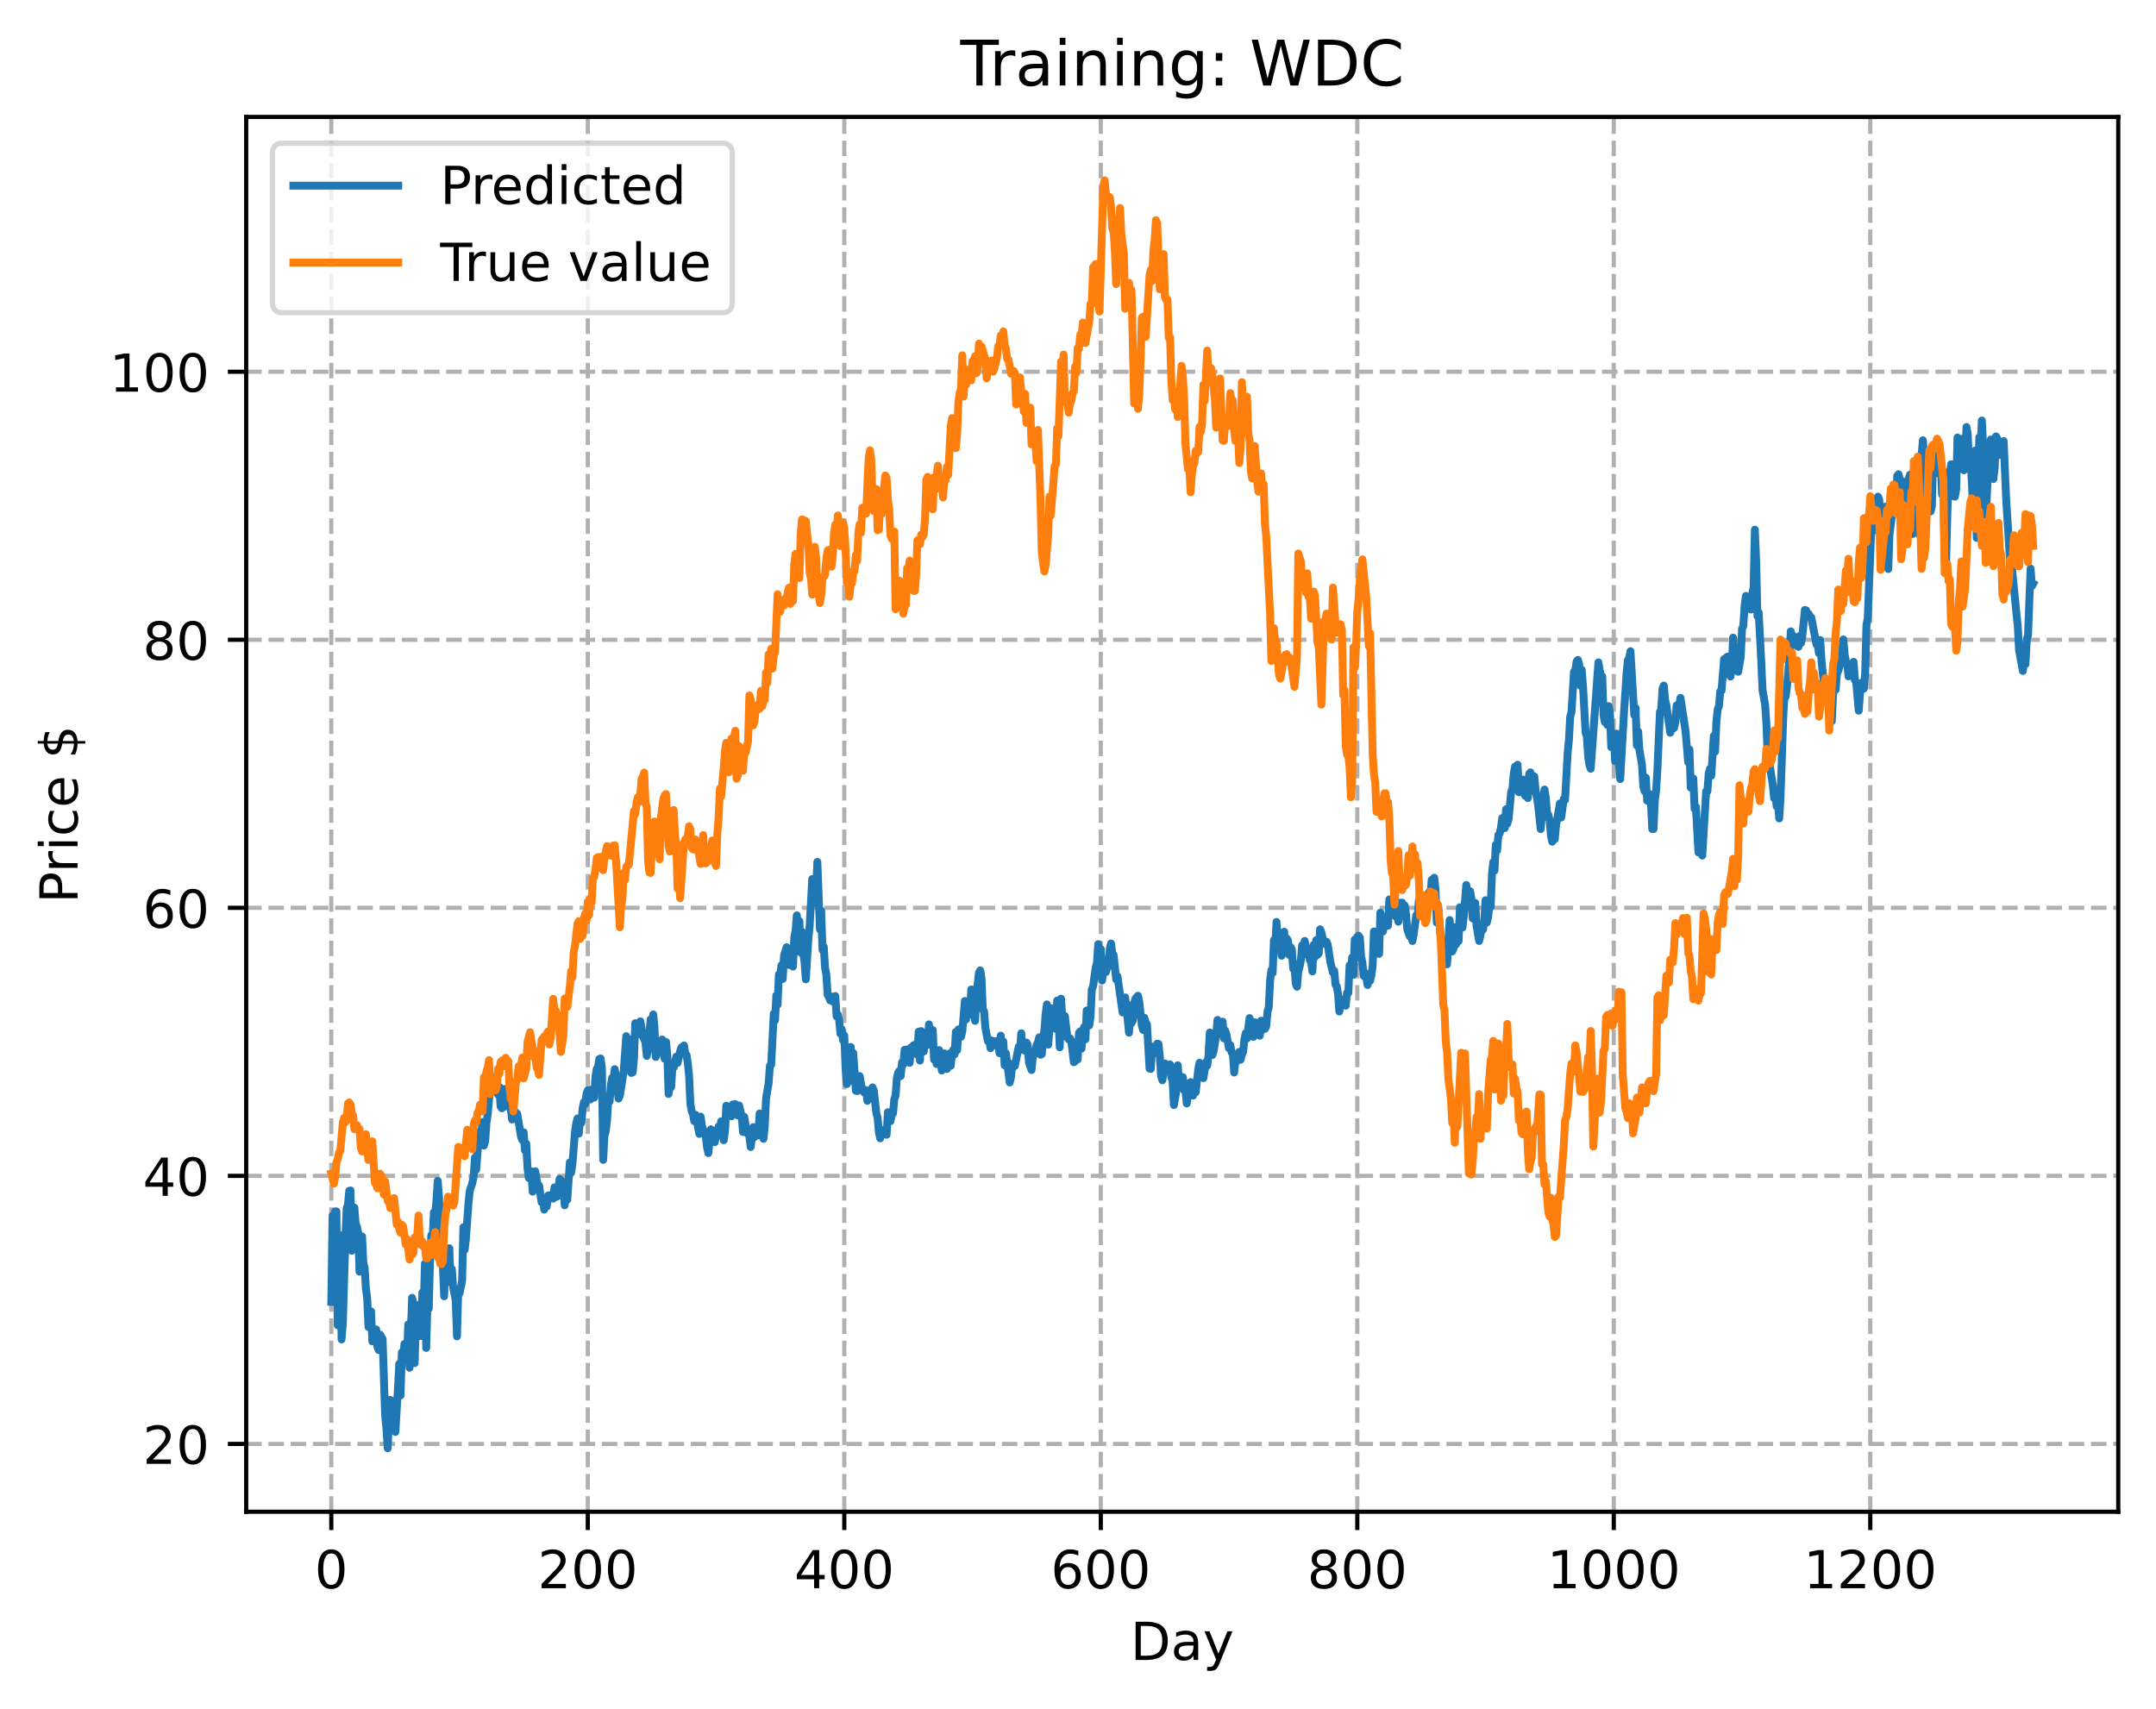 <?xml version="1.0" encoding="utf-8" standalone="no"?>
<!DOCTYPE svg PUBLIC "-//W3C//DTD SVG 1.1//EN"
  "http://www.w3.org/Graphics/SVG/1.1/DTD/svg11.dtd">
<!-- Created with matplotlib (https://matplotlib.org/) -->
<svg height="325.986pt" version="1.1" viewBox="0 0 411.286 325.986" width="411.286pt" xmlns="http://www.w3.org/2000/svg" xmlns:xlink="http://www.w3.org/1999/xlink">
 <defs>
  <style type="text/css">
*{stroke-linecap:butt;stroke-linejoin:round;}
  </style>
 </defs>
 <g id="figure_1">
  <g id="patch_1">
   <path d="M 0 325.986 
L 411.286 325.986 
L 411.286 0 
L 0 0 
z
" style="fill:#ffffff;"/>
  </g>
  <g id="axes_1">
   <g id="patch_2">
    <path d="M 46.966 288.43 
L 404.086 288.43 
L 404.086 22.318 
L 46.966 22.318 
z
" style="fill:#ffffff;"/>
   </g>
   <g id="matplotlib.axis_1">
    <g id="xtick_1">
     <g id="line2d_1">
      <path clip-path="url(#p354ae52a69)" d="M 63.198 288.43 
L 63.198 22.318 
" style="fill:none;stroke:#b0b0b0;stroke-dasharray:2.96,1.28;stroke-dashoffset:0;stroke-width:0.8;"/>
     </g>
     <g id="line2d_2">
      <defs>
       <path d="M 0 0 
L 0 3.5 
" id="m400a5cac94" style="stroke:#000000;stroke-width:0.8;"/>
      </defs>
      <g>
       <use style="stroke:#000000;stroke-width:0.8;" x="63.198" xlink:href="#m400a5cac94" y="288.43"/>
      </g>
     </g>
     <g id="text_1">
      <!-- 0 -->
      <defs>
       <path d="M 31.781 66.406 
Q 24.172 66.406 20.328 58.906 
Q 16.5 51.422 16.5 36.375 
Q 16.5 21.391 20.328 13.891 
Q 24.172 6.391 31.781 6.391 
Q 39.453 6.391 43.281 13.891 
Q 47.125 21.391 47.125 36.375 
Q 47.125 51.422 43.281 58.906 
Q 39.453 66.406 31.781 66.406 
z
M 31.781 74.219 
Q 44.047 74.219 50.516 64.516 
Q 56.984 54.828 56.984 36.375 
Q 56.984 17.969 50.516 8.266 
Q 44.047 -1.422 31.781 -1.422 
Q 19.531 -1.422 13.062 8.266 
Q 6.594 17.969 6.594 36.375 
Q 6.594 54.828 13.062 64.516 
Q 19.531 74.219 31.781 74.219 
z
" id="DejaVuSans-48"/>
      </defs>
      <g transform="translate(60.017 303.029)scale(0.1 -0.1)">
       <use xlink:href="#DejaVuSans-48"/>
      </g>
     </g>
    </g>
    <g id="xtick_2">
     <g id="line2d_3">
      <path clip-path="url(#p354ae52a69)" d="M 112.129 288.43 
L 112.129 22.318 
" style="fill:none;stroke:#b0b0b0;stroke-dasharray:2.96,1.28;stroke-dashoffset:0;stroke-width:0.8;"/>
     </g>
     <g id="line2d_4">
      <g>
       <use style="stroke:#000000;stroke-width:0.8;" x="112.129" xlink:href="#m400a5cac94" y="288.43"/>
      </g>
     </g>
     <g id="text_2">
      <!-- 200 -->
      <defs>
       <path d="M 19.188 8.297 
L 53.609 8.297 
L 53.609 0 
L 7.328 0 
L 7.328 8.297 
Q 12.938 14.109 22.625 23.891 
Q 32.328 33.688 34.812 36.531 
Q 39.547 41.844 41.422 45.531 
Q 43.312 49.219 43.312 52.781 
Q 43.312 58.594 39.234 62.25 
Q 35.156 65.922 28.609 65.922 
Q 23.969 65.922 18.812 64.312 
Q 13.672 62.703 7.812 59.422 
L 7.812 69.391 
Q 13.766 71.781 18.938 73 
Q 24.125 74.219 28.422 74.219 
Q 39.75 74.219 46.484 68.547 
Q 53.219 62.891 53.219 53.422 
Q 53.219 48.922 51.531 44.891 
Q 49.859 40.875 45.406 35.406 
Q 44.188 33.984 37.641 27.219 
Q 31.109 20.453 19.188 8.297 
z
" id="DejaVuSans-50"/>
      </defs>
      <g transform="translate(102.585 303.029)scale(0.1 -0.1)">
       <use xlink:href="#DejaVuSans-50"/>
       <use x="63.623" xlink:href="#DejaVuSans-48"/>
       <use x="127.246" xlink:href="#DejaVuSans-48"/>
      </g>
     </g>
    </g>
    <g id="xtick_3">
     <g id="line2d_5">
      <path clip-path="url(#p354ae52a69)" d="M 161.06 288.43 
L 161.06 22.318 
" style="fill:none;stroke:#b0b0b0;stroke-dasharray:2.96,1.28;stroke-dashoffset:0;stroke-width:0.8;"/>
     </g>
     <g id="line2d_6">
      <g>
       <use style="stroke:#000000;stroke-width:0.8;" x="161.06" xlink:href="#m400a5cac94" y="288.43"/>
      </g>
     </g>
     <g id="text_3">
      <!-- 400 -->
      <defs>
       <path d="M 37.797 64.312 
L 12.891 25.391 
L 37.797 25.391 
z
M 35.203 72.906 
L 47.609 72.906 
L 47.609 25.391 
L 58.016 25.391 
L 58.016 17.188 
L 47.609 17.188 
L 47.609 0 
L 37.797 0 
L 37.797 17.188 
L 4.891 17.188 
L 4.891 26.703 
z
" id="DejaVuSans-52"/>
      </defs>
      <g transform="translate(151.516 303.029)scale(0.1 -0.1)">
       <use xlink:href="#DejaVuSans-52"/>
       <use x="63.623" xlink:href="#DejaVuSans-48"/>
       <use x="127.246" xlink:href="#DejaVuSans-48"/>
      </g>
     </g>
    </g>
    <g id="xtick_4">
     <g id="line2d_7">
      <path clip-path="url(#p354ae52a69)" d="M 209.99 288.43 
L 209.99 22.318 
" style="fill:none;stroke:#b0b0b0;stroke-dasharray:2.96,1.28;stroke-dashoffset:0;stroke-width:0.8;"/>
     </g>
     <g id="line2d_8">
      <g>
       <use style="stroke:#000000;stroke-width:0.8;" x="209.99" xlink:href="#m400a5cac94" y="288.43"/>
      </g>
     </g>
     <g id="text_4">
      <!-- 600 -->
      <defs>
       <path d="M 33.016 40.375 
Q 26.375 40.375 22.484 35.828 
Q 18.609 31.297 18.609 23.391 
Q 18.609 15.531 22.484 10.953 
Q 26.375 6.391 33.016 6.391 
Q 39.656 6.391 43.531 10.953 
Q 47.406 15.531 47.406 23.391 
Q 47.406 31.297 43.531 35.828 
Q 39.656 40.375 33.016 40.375 
z
M 52.594 71.297 
L 52.594 62.312 
Q 48.875 64.062 45.094 64.984 
Q 41.312 65.922 37.594 65.922 
Q 27.828 65.922 22.672 59.328 
Q 17.531 52.734 16.797 39.406 
Q 19.672 43.656 24.016 45.922 
Q 28.375 48.188 33.594 48.188 
Q 44.578 48.188 50.953 41.516 
Q 57.328 34.859 57.328 23.391 
Q 57.328 12.156 50.688 5.359 
Q 44.047 -1.422 33.016 -1.422 
Q 20.359 -1.422 13.672 8.266 
Q 6.984 17.969 6.984 36.375 
Q 6.984 53.656 15.188 63.938 
Q 23.391 74.219 37.203 74.219 
Q 40.922 74.219 44.703 73.484 
Q 48.484 72.75 52.594 71.297 
z
" id="DejaVuSans-54"/>
      </defs>
      <g transform="translate(200.446 303.029)scale(0.1 -0.1)">
       <use xlink:href="#DejaVuSans-54"/>
       <use x="63.623" xlink:href="#DejaVuSans-48"/>
       <use x="127.246" xlink:href="#DejaVuSans-48"/>
      </g>
     </g>
    </g>
    <g id="xtick_5">
     <g id="line2d_9">
      <path clip-path="url(#p354ae52a69)" d="M 258.921 288.43 
L 258.921 22.318 
" style="fill:none;stroke:#b0b0b0;stroke-dasharray:2.96,1.28;stroke-dashoffset:0;stroke-width:0.8;"/>
     </g>
     <g id="line2d_10">
      <g>
       <use style="stroke:#000000;stroke-width:0.8;" x="258.921" xlink:href="#m400a5cac94" y="288.43"/>
      </g>
     </g>
     <g id="text_5">
      <!-- 800 -->
      <defs>
       <path d="M 31.781 34.625 
Q 24.75 34.625 20.719 30.859 
Q 16.703 27.094 16.703 20.516 
Q 16.703 13.922 20.719 10.156 
Q 24.75 6.391 31.781 6.391 
Q 38.812 6.391 42.859 10.172 
Q 46.922 13.969 46.922 20.516 
Q 46.922 27.094 42.891 30.859 
Q 38.875 34.625 31.781 34.625 
z
M 21.922 38.812 
Q 15.578 40.375 12.031 44.719 
Q 8.5 49.078 8.5 55.328 
Q 8.5 64.062 14.719 69.141 
Q 20.953 74.219 31.781 74.219 
Q 42.672 74.219 48.875 69.141 
Q 55.078 64.062 55.078 55.328 
Q 55.078 49.078 51.531 44.719 
Q 48 40.375 41.703 38.812 
Q 48.828 37.156 52.797 32.312 
Q 56.781 27.484 56.781 20.516 
Q 56.781 9.906 50.312 4.234 
Q 43.844 -1.422 31.781 -1.422 
Q 19.734 -1.422 13.25 4.234 
Q 6.781 9.906 6.781 20.516 
Q 6.781 27.484 10.781 32.312 
Q 14.797 37.156 21.922 38.812 
z
M 18.312 54.391 
Q 18.312 48.734 21.844 45.562 
Q 25.391 42.391 31.781 42.391 
Q 38.141 42.391 41.719 45.562 
Q 45.312 48.734 45.312 54.391 
Q 45.312 60.062 41.719 63.234 
Q 38.141 66.406 31.781 66.406 
Q 25.391 66.406 21.844 63.234 
Q 18.312 60.062 18.312 54.391 
z
" id="DejaVuSans-56"/>
      </defs>
      <g transform="translate(249.377 303.029)scale(0.1 -0.1)">
       <use xlink:href="#DejaVuSans-56"/>
       <use x="63.623" xlink:href="#DejaVuSans-48"/>
       <use x="127.246" xlink:href="#DejaVuSans-48"/>
      </g>
     </g>
    </g>
    <g id="xtick_6">
     <g id="line2d_11">
      <path clip-path="url(#p354ae52a69)" d="M 307.851 288.43 
L 307.851 22.318 
" style="fill:none;stroke:#b0b0b0;stroke-dasharray:2.96,1.28;stroke-dashoffset:0;stroke-width:0.8;"/>
     </g>
     <g id="line2d_12">
      <g>
       <use style="stroke:#000000;stroke-width:0.8;" x="307.851" xlink:href="#m400a5cac94" y="288.43"/>
      </g>
     </g>
     <g id="text_6">
      <!-- 1000 -->
      <defs>
       <path d="M 12.406 8.297 
L 28.516 8.297 
L 28.516 63.922 
L 10.984 60.406 
L 10.984 69.391 
L 28.422 72.906 
L 38.281 72.906 
L 38.281 8.297 
L 54.391 8.297 
L 54.391 0 
L 12.406 0 
z
" id="DejaVuSans-49"/>
      </defs>
      <g transform="translate(295.126 303.029)scale(0.1 -0.1)">
       <use xlink:href="#DejaVuSans-49"/>
       <use x="63.623" xlink:href="#DejaVuSans-48"/>
       <use x="127.246" xlink:href="#DejaVuSans-48"/>
       <use x="190.869" xlink:href="#DejaVuSans-48"/>
      </g>
     </g>
    </g>
    <g id="xtick_7">
     <g id="line2d_13">
      <path clip-path="url(#p354ae52a69)" d="M 356.782 288.43 
L 356.782 22.318 
" style="fill:none;stroke:#b0b0b0;stroke-dasharray:2.96,1.28;stroke-dashoffset:0;stroke-width:0.8;"/>
     </g>
     <g id="line2d_14">
      <g>
       <use style="stroke:#000000;stroke-width:0.8;" x="356.782" xlink:href="#m400a5cac94" y="288.43"/>
      </g>
     </g>
     <g id="text_7">
      <!-- 1200 -->
      <g transform="translate(344.057 303.029)scale(0.1 -0.1)">
       <use xlink:href="#DejaVuSans-49"/>
       <use x="63.623" xlink:href="#DejaVuSans-50"/>
       <use x="127.246" xlink:href="#DejaVuSans-48"/>
       <use x="190.869" xlink:href="#DejaVuSans-48"/>
      </g>
     </g>
    </g>
    <g id="text_8">
     <!-- Day -->
     <defs>
      <path d="M 19.672 64.797 
L 19.672 8.109 
L 31.594 8.109 
Q 46.688 8.109 53.688 14.938 
Q 60.688 21.781 60.688 36.531 
Q 60.688 51.172 53.688 57.984 
Q 46.688 64.797 31.594 64.797 
z
M 9.812 72.906 
L 30.078 72.906 
Q 51.266 72.906 61.172 64.094 
Q 71.094 55.281 71.094 36.531 
Q 71.094 17.672 61.125 8.828 
Q 51.172 0 30.078 0 
L 9.812 0 
z
" id="DejaVuSans-68"/>
      <path d="M 34.281 27.484 
Q 23.391 27.484 19.188 25 
Q 14.984 22.516 14.984 16.5 
Q 14.984 11.719 18.141 8.906 
Q 21.297 6.109 26.703 6.109 
Q 34.188 6.109 38.703 11.406 
Q 43.219 16.703 43.219 25.484 
L 43.219 27.484 
z
M 52.203 31.203 
L 52.203 0 
L 43.219 0 
L 43.219 8.297 
Q 40.141 3.328 35.547 0.953 
Q 30.953 -1.422 24.312 -1.422 
Q 15.922 -1.422 10.953 3.297 
Q 6 8.016 6 15.922 
Q 6 25.141 12.172 29.828 
Q 18.359 34.516 30.609 34.516 
L 43.219 34.516 
L 43.219 35.406 
Q 43.219 41.609 39.141 45 
Q 35.062 48.391 27.688 48.391 
Q 23 48.391 18.547 47.266 
Q 14.109 46.141 10.016 43.891 
L 10.016 52.203 
Q 14.938 54.109 19.578 55.047 
Q 24.219 56 28.609 56 
Q 40.484 56 46.344 49.844 
Q 52.203 43.703 52.203 31.203 
z
" id="DejaVuSans-97"/>
      <path d="M 32.172 -5.078 
Q 28.375 -14.844 24.75 -17.812 
Q 21.141 -20.797 15.094 -20.797 
L 7.906 -20.797 
L 7.906 -13.281 
L 13.188 -13.281 
Q 16.891 -13.281 18.938 -11.516 
Q 21 -9.766 23.484 -3.219 
L 25.094 0.875 
L 2.984 54.688 
L 12.5 54.688 
L 29.594 11.922 
L 46.688 54.688 
L 56.203 54.688 
z
" id="DejaVuSans-121"/>
     </defs>
     <g transform="translate(215.652 316.707)scale(0.1 -0.1)">
      <use xlink:href="#DejaVuSans-68"/>
      <use x="77.002" xlink:href="#DejaVuSans-97"/>
      <use x="138.281" xlink:href="#DejaVuSans-121"/>
     </g>
    </g>
   </g>
   <g id="matplotlib.axis_2">
    <g id="ytick_1">
     <g id="line2d_15">
      <path clip-path="url(#p354ae52a69)" d="M 46.966 275.488 
L 404.086 275.488 
" style="fill:none;stroke:#b0b0b0;stroke-dasharray:2.96,1.28;stroke-dashoffset:0;stroke-width:0.8;"/>
     </g>
     <g id="line2d_16">
      <defs>
       <path d="M 0 0 
L -3.5 0 
" id="md1576f354e" style="stroke:#000000;stroke-width:0.8;"/>
      </defs>
      <g>
       <use style="stroke:#000000;stroke-width:0.8;" x="46.966" xlink:href="#md1576f354e" y="275.488"/>
      </g>
     </g>
     <g id="text_9">
      <!-- 20 -->
      <g transform="translate(27.241 279.288)scale(0.1 -0.1)">
       <use xlink:href="#DejaVuSans-50"/>
       <use x="63.623" xlink:href="#DejaVuSans-48"/>
      </g>
     </g>
    </g>
    <g id="ytick_2">
     <g id="line2d_17">
      <path clip-path="url(#p354ae52a69)" d="M 46.966 224.348 
L 404.086 224.348 
" style="fill:none;stroke:#b0b0b0;stroke-dasharray:2.96,1.28;stroke-dashoffset:0;stroke-width:0.8;"/>
     </g>
     <g id="line2d_18">
      <g>
       <use style="stroke:#000000;stroke-width:0.8;" x="46.966" xlink:href="#md1576f354e" y="224.348"/>
      </g>
     </g>
     <g id="text_10">
      <!-- 40 -->
      <g transform="translate(27.241 228.148)scale(0.1 -0.1)">
       <use xlink:href="#DejaVuSans-52"/>
       <use x="63.623" xlink:href="#DejaVuSans-48"/>
      </g>
     </g>
    </g>
    <g id="ytick_3">
     <g id="line2d_19">
      <path clip-path="url(#p354ae52a69)" d="M 46.966 173.208 
L 404.086 173.208 
" style="fill:none;stroke:#b0b0b0;stroke-dasharray:2.96,1.28;stroke-dashoffset:0;stroke-width:0.8;"/>
     </g>
     <g id="line2d_20">
      <g>
       <use style="stroke:#000000;stroke-width:0.8;" x="46.966" xlink:href="#md1576f354e" y="173.208"/>
      </g>
     </g>
     <g id="text_11">
      <!-- 60 -->
      <g transform="translate(27.241 177.007)scale(0.1 -0.1)">
       <use xlink:href="#DejaVuSans-54"/>
       <use x="63.623" xlink:href="#DejaVuSans-48"/>
      </g>
     </g>
    </g>
    <g id="ytick_4">
     <g id="line2d_21">
      <path clip-path="url(#p354ae52a69)" d="M 46.966 122.068 
L 404.086 122.068 
" style="fill:none;stroke:#b0b0b0;stroke-dasharray:2.96,1.28;stroke-dashoffset:0;stroke-width:0.8;"/>
     </g>
     <g id="line2d_22">
      <g>
       <use style="stroke:#000000;stroke-width:0.8;" x="46.966" xlink:href="#md1576f354e" y="122.068"/>
      </g>
     </g>
     <g id="text_12">
      <!-- 80 -->
      <g transform="translate(27.241 125.867)scale(0.1 -0.1)">
       <use xlink:href="#DejaVuSans-56"/>
       <use x="63.623" xlink:href="#DejaVuSans-48"/>
      </g>
     </g>
    </g>
    <g id="ytick_5">
     <g id="line2d_23">
      <path clip-path="url(#p354ae52a69)" d="M 46.966 70.928 
L 404.086 70.928 
" style="fill:none;stroke:#b0b0b0;stroke-dasharray:2.96,1.28;stroke-dashoffset:0;stroke-width:0.8;"/>
     </g>
     <g id="line2d_24">
      <g>
       <use style="stroke:#000000;stroke-width:0.8;" x="46.966" xlink:href="#md1576f354e" y="70.928"/>
      </g>
     </g>
     <g id="text_13">
      <!-- 100 -->
      <g transform="translate(20.878 74.727)scale(0.1 -0.1)">
       <use xlink:href="#DejaVuSans-49"/>
       <use x="63.623" xlink:href="#DejaVuSans-48"/>
       <use x="127.246" xlink:href="#DejaVuSans-48"/>
      </g>
     </g>
    </g>
    <g id="text_14">
     <!-- Price $ -->
     <defs>
      <path d="M 19.672 64.797 
L 19.672 37.406 
L 32.078 37.406 
Q 38.969 37.406 42.719 40.969 
Q 46.484 44.531 46.484 51.125 
Q 46.484 57.672 42.719 61.234 
Q 38.969 64.797 32.078 64.797 
z
M 9.812 72.906 
L 32.078 72.906 
Q 44.344 72.906 50.609 67.359 
Q 56.891 61.812 56.891 51.125 
Q 56.891 40.328 50.609 34.812 
Q 44.344 29.297 32.078 29.297 
L 19.672 29.297 
L 19.672 0 
L 9.812 0 
z
" id="DejaVuSans-80"/>
      <path d="M 41.109 46.297 
Q 39.594 47.172 37.812 47.578 
Q 36.031 48 33.891 48 
Q 26.266 48 22.188 43.047 
Q 18.109 38.094 18.109 28.812 
L 18.109 0 
L 9.078 0 
L 9.078 54.688 
L 18.109 54.688 
L 18.109 46.188 
Q 20.953 51.172 25.484 53.578 
Q 30.031 56 36.531 56 
Q 37.453 56 38.578 55.875 
Q 39.703 55.766 41.062 55.516 
z
" id="DejaVuSans-114"/>
      <path d="M 9.422 54.688 
L 18.406 54.688 
L 18.406 0 
L 9.422 0 
z
M 9.422 75.984 
L 18.406 75.984 
L 18.406 64.594 
L 9.422 64.594 
z
" id="DejaVuSans-105"/>
      <path d="M 48.781 52.594 
L 48.781 44.188 
Q 44.969 46.297 41.141 47.344 
Q 37.312 48.391 33.406 48.391 
Q 24.656 48.391 19.812 42.844 
Q 14.984 37.312 14.984 27.297 
Q 14.984 17.281 19.812 11.734 
Q 24.656 6.203 33.406 6.203 
Q 37.312 6.203 41.141 7.25 
Q 44.969 8.297 48.781 10.406 
L 48.781 2.094 
Q 45.016 0.344 40.984 -0.531 
Q 36.969 -1.422 32.422 -1.422 
Q 20.062 -1.422 12.781 6.344 
Q 5.516 14.109 5.516 27.297 
Q 5.516 40.672 12.859 48.328 
Q 20.219 56 33.016 56 
Q 37.156 56 41.109 55.141 
Q 45.062 54.297 48.781 52.594 
z
" id="DejaVuSans-99"/>
      <path d="M 56.203 29.594 
L 56.203 25.203 
L 14.891 25.203 
Q 15.484 15.922 20.484 11.062 
Q 25.484 6.203 34.422 6.203 
Q 39.594 6.203 44.453 7.469 
Q 49.312 8.734 54.109 11.281 
L 54.109 2.781 
Q 49.266 0.734 44.188 -0.344 
Q 39.109 -1.422 33.891 -1.422 
Q 20.797 -1.422 13.156 6.188 
Q 5.516 13.812 5.516 26.812 
Q 5.516 40.234 12.766 48.109 
Q 20.016 56 32.328 56 
Q 43.359 56 49.781 48.891 
Q 56.203 41.797 56.203 29.594 
z
M 47.219 32.234 
Q 47.125 39.594 43.094 43.984 
Q 39.062 48.391 32.422 48.391 
Q 24.906 48.391 20.391 44.141 
Q 15.875 39.891 15.188 32.172 
z
" id="DejaVuSans-101"/>
      <path id="DejaVuSans-32"/>
      <path d="M 33.797 -14.703 
L 28.906 -14.703 
L 28.859 0 
Q 23.734 0.094 18.609 1.188 
Q 13.484 2.297 8.297 4.5 
L 8.297 13.281 
Q 13.281 10.156 18.375 8.562 
Q 23.484 6.984 28.906 6.938 
L 28.906 29.203 
Q 18.109 30.953 13.203 35.156 
Q 8.297 39.359 8.297 46.688 
Q 8.297 54.641 13.625 59.219 
Q 18.953 63.812 28.906 64.5 
L 28.906 75.984 
L 33.797 75.984 
L 33.797 64.656 
Q 38.328 64.453 42.578 63.688 
Q 46.828 62.938 50.875 61.625 
L 50.875 53.078 
Q 46.828 55.125 42.547 56.25 
Q 38.281 57.375 33.797 57.562 
L 33.797 36.719 
Q 44.875 35.016 50.094 30.609 
Q 55.328 26.219 55.328 18.609 
Q 55.328 10.359 49.781 5.594 
Q 44.234 0.828 33.797 0.094 
z
M 28.906 37.594 
L 28.906 57.625 
Q 23.25 56.984 20.266 54.391 
Q 17.281 51.812 17.281 47.516 
Q 17.281 43.312 20.031 40.969 
Q 22.797 38.625 28.906 37.594 
z
M 33.797 28.219 
L 33.797 7.078 
Q 39.984 7.906 43.141 10.594 
Q 46.297 13.281 46.297 17.672 
Q 46.297 21.969 43.281 24.5 
Q 40.281 27.047 33.797 28.219 
z
" id="DejaVuSans-36"/>
     </defs>
     <g transform="translate(14.798 172.342)rotate(-90)scale(0.1 -0.1)">
      <use xlink:href="#DejaVuSans-80"/>
      <use x="58.553" xlink:href="#DejaVuSans-114"/>
      <use x="99.666" xlink:href="#DejaVuSans-105"/>
      <use x="127.449" xlink:href="#DejaVuSans-99"/>
      <use x="182.43" xlink:href="#DejaVuSans-101"/>
      <use x="243.953" xlink:href="#DejaVuSans-32"/>
      <use x="275.74" xlink:href="#DejaVuSans-36"/>
     </g>
    </g>
   </g>
   <g id="line2d_25">
    <path clip-path="url(#p354ae52a69)" d="M 63.198 248.378 
L 63.443 231.907 
L 63.688 241.272 
L 63.932 231.119 
L 64.177 231.122 
L 64.422 252.854 
L 64.666 248.572 
L 64.911 235.69 
L 65.156 255.556 
L 65.4 252.521 
L 65.89 236.356 
L 66.134 230.501 
L 66.379 229.815 
L 66.623 227.204 
L 66.868 227.135 
L 67.113 238.63 
L 67.602 230.414 
L 67.847 233.496 
L 68.091 234.03 
L 68.336 235.275 
L 68.581 242.629 
L 68.825 237.45 
L 69.07 235.897 
L 69.315 240.972 
L 69.559 241.887 
L 69.804 245.892 
L 70.049 247.734 
L 70.293 253.198 
L 70.538 252.369 
L 70.783 250.19 
L 71.027 255.932 
L 71.272 255.649 
L 71.517 255.594 
L 71.761 253.648 
L 72.006 257.027 
L 72.251 257.595 
L 72.495 254.621 
L 72.984 255.465 
L 73.474 270.122 
L 73.718 272.53 
L 73.963 276.334 
L 74.208 270.338 
L 74.452 267.095 
L 74.697 270.374 
L 74.942 270.088 
L 75.186 272.17 
L 75.431 273.207 
L 75.92 264.807 
L 76.165 260.19 
L 76.41 266.251 
L 76.654 258.035 
L 76.899 259.19 
L 77.144 256.427 
L 77.388 258.736 
L 77.633 258.837 
L 77.878 252.691 
L 78.122 260.96 
L 78.611 247.618 
L 78.856 248.743 
L 79.101 260.077 
L 79.345 251.35 
L 79.59 249.371 
L 79.835 250.96 
L 80.079 248.86 
L 80.324 254.915 
L 80.569 246.614 
L 80.813 250.211 
L 81.058 241.086 
L 81.303 257.18 
L 81.547 248.533 
L 81.792 249.684 
L 82.037 240.297 
L 82.281 235.658 
L 82.526 236.261 
L 82.771 231.296 
L 83.015 231.519 
L 83.26 229.106 
L 83.505 225.308 
L 83.749 228.409 
L 83.994 236.482 
L 84.239 240.263 
L 84.483 241.434 
L 84.728 247.324 
L 84.972 240.921 
L 85.462 244.608 
L 85.706 238.159 
L 85.951 244.053 
L 86.196 242.143 
L 86.44 245.587 
L 86.93 248.046 
L 87.174 254.976 
L 87.419 246.284 
L 87.664 246.76 
L 88.153 244.441 
L 88.398 234.138 
L 88.642 238.442 
L 88.887 236.334 
L 89.376 229.463 
L 89.621 227.161 
L 90.11 225.703 
L 90.355 224.441 
L 90.599 220.857 
L 90.844 223.178 
L 91.333 216.763 
L 91.578 215.855 
L 91.823 215.947 
L 92.067 214.067 
L 92.312 218.564 
L 92.557 217.72 
L 92.801 214.222 
L 93.046 212.557 
L 93.535 206.979 
L 93.78 205.414 
L 94.025 206.957 
L 94.269 206.782 
L 94.514 207.062 
L 95.003 208.834 
L 95.248 207.368 
L 95.493 211.106 
L 95.737 211.459 
L 96.227 207.774 
L 96.471 211.106 
L 96.716 210.326 
L 96.96 207.654 
L 97.694 213.603 
L 97.939 213.215 
L 98.184 212.024 
L 98.673 212.514 
L 99.407 216.939 
L 99.652 217.528 
L 99.896 216.03 
L 100.141 219.498 
L 100.386 218.187 
L 100.63 222.901 
L 100.875 224.753 
L 101.12 224.751 
L 101.364 223.493 
L 101.609 227.359 
L 102.098 223.468 
L 102.587 226.261 
L 102.832 226.167 
L 103.321 229.403 
L 103.566 228.493 
L 103.811 230.79 
L 104.055 230.199 
L 104.3 230.19 
L 104.545 228.107 
L 104.789 228.038 
L 105.034 228.385 
L 105.279 228.383 
L 105.523 228.691 
L 105.768 226.543 
L 106.013 228.379 
L 106.257 228.294 
L 106.747 224.936 
L 107.236 225.405 
L 107.481 226.805 
L 107.725 229.962 
L 107.97 225.605 
L 108.215 228.902 
L 108.704 221.789 
L 108.948 223.75 
L 109.193 222.049 
L 109.682 216.042 
L 109.927 214.28 
L 110.172 213.394 
L 110.416 216.292 
L 110.661 213.293 
L 110.906 214.244 
L 111.15 211.412 
L 111.395 210.266 
L 111.64 210.624 
L 111.884 208.721 
L 112.129 208.02 
L 112.374 208.447 
L 112.618 209.767 
L 112.863 207.878 
L 113.352 209.419 
L 113.597 205.321 
L 113.842 203.92 
L 114.086 203.538 
L 114.331 202.047 
L 114.575 201.952 
L 114.82 203.742 
L 115.065 221.297 
L 115.309 216.697 
L 115.554 215.828 
L 115.799 213.806 
L 116.043 209.851 
L 116.288 210.162 
L 116.533 207.09 
L 116.777 205.65 
L 117.022 205.925 
L 117.267 203.991 
L 117.511 205.339 
L 118.001 209.599 
L 118.245 209.037 
L 118.979 204.432 
L 119.469 197.689 
L 119.713 201.328 
L 119.958 201.473 
L 120.203 198.334 
L 120.447 204.71 
L 120.692 204.602 
L 120.936 202.099 
L 121.181 195.226 
L 121.426 197.311 
L 121.67 195.837 
L 121.915 197.326 
L 122.16 194.865 
L 122.649 197.788 
L 122.894 198.202 
L 123.138 198.982 
L 123.383 201.457 
L 123.628 200.219 
L 124.117 194.501 
L 124.362 196.81 
L 124.606 193.55 
L 124.851 196.032 
L 125.096 201.659 
L 125.34 199.071 
L 125.585 199.532 
L 125.83 199.028 
L 126.074 200.089 
L 126.319 198.322 
L 126.563 201.07 
L 126.808 202.021 
L 127.053 198.796 
L 127.297 201.297 
L 127.542 208.722 
L 127.787 206.966 
L 128.031 207.437 
L 128.276 203.532 
L 128.521 203.652 
L 129.01 201.604 
L 129.255 202.804 
L 129.744 200.58 
L 129.989 199.839 
L 130.233 199.839 
L 130.478 199.461 
L 130.723 201.058 
L 130.967 201.275 
L 131.212 202.841 
L 131.457 205.327 
L 131.701 210.584 
L 131.946 212.008 
L 132.191 212.581 
L 132.435 213.901 
L 132.68 212.686 
L 133.414 216.349 
L 133.658 213.047 
L 133.903 214.83 
L 134.637 216.847 
L 134.882 218.91 
L 135.126 220.008 
L 135.616 215.461 
L 135.86 217.732 
L 136.105 217.331 
L 136.35 217.925 
L 136.594 216.571 
L 136.839 216.03 
L 137.084 214.927 
L 137.328 215.618 
L 137.573 213.94 
L 137.818 216.416 
L 138.062 217.55 
L 138.307 215.752 
L 138.551 210.966 
L 138.796 212.389 
L 139.041 211.66 
L 139.285 211.888 
L 139.53 212.981 
L 139.775 210.721 
L 140.019 211.528 
L 140.264 210.657 
L 140.753 212.833 
L 140.998 210.914 
L 141.487 213.004 
L 141.732 215.985 
L 141.977 213.086 
L 142.466 216.171 
L 142.711 216.145 
L 142.955 216.871 
L 143.2 218.851 
L 143.689 215.053 
L 143.934 216.952 
L 144.178 216.441 
L 144.423 216.668 
L 144.668 216.201 
L 144.912 212.442 
L 145.402 216.55 
L 145.646 217.283 
L 145.891 214.795 
L 146.136 209.558 
L 146.625 206.675 
L 146.87 203.327 
L 147.114 203.137 
L 147.604 193.392 
L 147.848 194.67 
L 148.093 189.933 
L 148.338 191.683 
L 148.582 185.905 
L 148.827 186.035 
L 149.072 184.185 
L 149.316 186.781 
L 149.561 182.346 
L 150.05 180.726 
L 150.539 184.116 
L 150.784 183.045 
L 151.029 183.31 
L 151.273 184.42 
L 151.518 178.832 
L 151.763 177.568 
L 152.007 174.647 
L 152.252 178.44 
L 152.497 175.741 
L 152.741 181.744 
L 152.986 177.777 
L 153.231 181.81 
L 153.475 183.589 
L 153.72 186.856 
L 154.209 179.123 
L 154.454 176.688 
L 154.943 167.702 
L 155.188 172.251 
L 155.433 169.433 
L 155.677 170.119 
L 155.922 164.443 
L 156.411 177.337 
L 156.656 173.768 
L 156.9 181.233 
L 157.145 180.652 
L 157.39 184.663 
L 157.634 185.885 
L 157.879 189.817 
L 158.124 190.203 
L 158.368 190.875 
L 158.613 190.132 
L 158.858 191.077 
L 159.102 190.744 
L 159.347 190.04 
L 159.592 193.94 
L 159.836 193.582 
L 160.081 194.592 
L 160.326 197.238 
L 160.57 196.379 
L 160.815 198.47 
L 161.06 197.586 
L 161.304 203.937 
L 161.549 206.843 
L 161.794 203.564 
L 162.038 206.285 
L 162.283 199.754 
L 162.527 203.067 
L 162.772 200.932 
L 163.261 208.096 
L 163.506 208.179 
L 163.751 207.418 
L 163.995 205.307 
L 164.485 208.073 
L 164.974 208.54 
L 165.219 207.991 
L 165.463 210.035 
L 165.708 208.497 
L 165.953 208.741 
L 166.442 207.465 
L 166.687 208.023 
L 167.176 212.391 
L 167.421 213.303 
L 167.665 216.116 
L 167.91 217.193 
L 168.154 215.722 
L 168.399 215.884 
L 168.644 215.564 
L 168.888 215.719 
L 169.133 216.511 
L 169.378 212.199 
L 169.867 213.919 
L 170.112 212.659 
L 170.356 212.435 
L 170.601 209.723 
L 170.846 209.005 
L 171.09 205.681 
L 171.335 204.666 
L 171.58 204.305 
L 171.824 205.308 
L 172.069 202.689 
L 172.314 203.093 
L 172.558 200.311 
L 173.048 200.225 
L 173.292 200.951 
L 173.537 202.782 
L 173.782 199.855 
L 174.026 200.133 
L 174.271 199.433 
L 174.515 199.577 
L 174.76 199.178 
L 175.005 201.244 
L 175.249 196.829 
L 175.494 202.358 
L 175.739 196.722 
L 176.228 200.606 
L 176.473 198.379 
L 176.717 199.332 
L 176.962 199.348 
L 177.207 195.445 
L 177.451 197.816 
L 177.696 197.616 
L 177.941 196.532 
L 178.185 202.174 
L 178.43 201.317 
L 178.675 203.021 
L 178.919 202.314 
L 179.164 200.355 
L 179.653 204.253 
L 180.142 200.978 
L 180.387 201.511 
L 180.632 203.956 
L 181.121 201.008 
L 181.366 203.352 
L 181.61 201.043 
L 181.855 200.292 
L 182.1 201.177 
L 182.344 196.878 
L 182.589 200.372 
L 182.834 196.401 
L 183.078 196.395 
L 183.323 197.818 
L 183.568 196.855 
L 184.057 190.977 
L 184.302 194.5 
L 184.546 191.427 
L 184.791 193.698 
L 185.036 193.059 
L 185.28 188.782 
L 185.525 190.754 
L 185.77 190.54 
L 186.014 194.77 
L 186.259 189.767 
L 186.748 185.587 
L 186.993 185.141 
L 187.237 186.611 
L 187.482 192.601 
L 187.727 192.981 
L 187.971 196.097 
L 188.461 198.655 
L 188.705 198.33 
L 188.95 199.99 
L 189.195 198.533 
L 189.684 199.055 
L 189.929 198.656 
L 190.173 199.564 
L 190.418 198.512 
L 190.663 200.94 
L 190.907 197.595 
L 191.152 199.755 
L 191.397 198.738 
L 191.641 203.266 
L 191.886 200.95 
L 192.62 206.532 
L 192.864 205.498 
L 193.109 202.982 
L 193.354 203.478 
L 193.598 203.387 
L 194.332 199.716 
L 194.577 200.382 
L 194.822 197.14 
L 195.066 200.26 
L 195.311 199.963 
L 195.556 200.485 
L 195.8 198.912 
L 196.045 199.319 
L 196.29 202.709 
L 196.779 204.161 
L 197.024 201.556 
L 197.268 201.162 
L 197.513 200.53 
L 197.758 199.328 
L 198.002 198.876 
L 198.247 197.909 
L 198.491 201.25 
L 198.736 201.131 
L 198.981 197.845 
L 199.225 196.761 
L 199.47 193.432 
L 199.715 191.623 
L 199.959 199.318 
L 200.449 192.886 
L 200.693 192.375 
L 201.427 196.305 
L 201.672 190.891 
L 201.917 193.92 
L 202.161 199.82 
L 202.406 190.536 
L 202.651 194.218 
L 202.895 194.732 
L 203.14 193.843 
L 203.629 198.006 
L 203.874 198.312 
L 204.118 198.094 
L 204.363 198.63 
L 204.852 202.666 
L 205.097 202.479 
L 205.342 199.785 
L 205.586 202.134 
L 205.831 197.066 
L 206.076 196.773 
L 206.32 200.086 
L 206.565 196.629 
L 206.81 195.954 
L 207.054 198.305 
L 207.299 192.797 
L 207.544 194.922 
L 207.788 195.647 
L 208.033 194.057 
L 208.278 188.792 
L 208.522 188.161 
L 209.012 184.659 
L 209.256 183.697 
L 209.501 180.133 
L 209.746 183.615 
L 209.99 181.073 
L 210.235 187.09 
L 210.724 183.104 
L 210.969 185.48 
L 211.213 184.559 
L 211.458 184.41 
L 211.703 180.991 
L 211.947 180.008 
L 212.192 182.062 
L 212.437 182.204 
L 212.926 186.886 
L 213.171 186.272 
L 214.149 193.17 
L 214.394 190.43 
L 214.639 190.298 
L 215.128 194.596 
L 215.373 197.038 
L 215.617 191.812 
L 215.862 195.205 
L 216.106 194.708 
L 216.351 191.45 
L 216.596 190.539 
L 217.085 189.98 
L 217.33 191.127 
L 217.819 195.663 
L 218.064 196.506 
L 218.308 194.188 
L 218.553 195.078 
L 218.798 195.441 
L 219.287 203.881 
L 219.532 203.945 
L 219.776 199.692 
L 220.021 200.739 
L 220.266 200.949 
L 220.755 199.128 
L 221 199.175 
L 221.244 201.489 
L 221.489 205.308 
L 221.734 206.104 
L 222.223 202.905 
L 222.467 203.27 
L 222.957 204.308 
L 223.201 203.089 
L 223.446 205.541 
L 223.691 206.24 
L 223.935 210.857 
L 224.425 208.056 
L 224.669 203.242 
L 224.914 206.271 
L 225.403 207.465 
L 225.648 205.517 
L 225.893 208.048 
L 226.137 207.971 
L 226.382 210.535 
L 226.627 208.845 
L 226.871 208.262 
L 227.116 206.464 
L 227.361 207.392 
L 227.605 209.038 
L 227.85 207.095 
L 228.094 208.399 
L 228.584 204.026 
L 228.828 202.771 
L 229.318 204.431 
L 229.562 205.698 
L 230.052 202.664 
L 230.296 203.305 
L 230.541 201.289 
L 230.786 196.995 
L 231.275 201.28 
L 231.52 200.545 
L 232.009 197.435 
L 232.254 194.595 
L 232.498 195.413 
L 232.743 195.572 
L 232.988 196.973 
L 233.232 194.929 
L 233.477 198.117 
L 233.722 196.637 
L 233.966 197.401 
L 234.455 200.028 
L 234.7 199.39 
L 234.945 200.806 
L 235.189 200.993 
L 235.434 204.634 
L 235.679 202.281 
L 236.168 202.351 
L 236.413 200.684 
L 236.657 202.185 
L 236.902 201.168 
L 237.147 200.66 
L 237.391 198.286 
L 237.636 197.134 
L 237.881 198.135 
L 238.37 194.241 
L 238.615 197.28 
L 238.859 195.782 
L 239.104 197.83 
L 239.349 195.02 
L 239.593 197.159 
L 239.838 196.91 
L 240.082 196.907 
L 240.327 197.611 
L 240.572 194.744 
L 240.816 196.519 
L 241.061 194.829 
L 241.306 196.295 
L 241.55 195.839 
L 241.795 193.003 
L 242.04 192.167 
L 242.284 187.182 
L 242.529 185.11 
L 242.774 185.64 
L 243.018 179.368 
L 243.263 180.986 
L 243.508 175.888 
L 243.752 178.909 
L 243.997 178.824 
L 244.242 179.564 
L 244.486 182.349 
L 244.731 181.668 
L 244.976 177.765 
L 245.22 181.135 
L 245.465 179.059 
L 245.709 179.462 
L 245.954 182.2 
L 246.199 180.706 
L 246.443 181.16 
L 246.688 184.828 
L 246.933 184.459 
L 247.177 187.625 
L 247.422 188.274 
L 247.667 185.37 
L 247.911 184.501 
L 248.156 183.219 
L 248.401 180.356 
L 248.645 182.164 
L 248.89 179.523 
L 249.379 181.92 
L 249.624 181.076 
L 249.869 183.202 
L 250.113 183.499 
L 250.358 185.334 
L 250.603 180.286 
L 250.847 182.584 
L 251.092 179.368 
L 251.337 182.19 
L 251.581 181.83 
L 251.826 177.299 
L 252.07 177.886 
L 252.56 180.029 
L 252.804 180.083 
L 253.049 179.672 
L 253.294 180.287 
L 253.783 183.557 
L 254.272 185.564 
L 254.517 185.212 
L 254.762 187.872 
L 255.006 188.158 
L 255.251 189.648 
L 255.496 192.997 
L 255.74 190.765 
L 255.985 191.356 
L 256.23 190.692 
L 256.474 191.042 
L 256.719 191.881 
L 256.964 189.423 
L 257.208 189.463 
L 257.453 184.163 
L 257.697 185.675 
L 257.942 182.674 
L 258.187 185.981 
L 258.431 179.279 
L 258.676 179.315 
L 258.921 178.736 
L 259.165 178.529 
L 259.41 178.905 
L 259.655 182.517 
L 259.899 183.663 
L 260.144 186.203 
L 260.389 185.631 
L 260.633 186.445 
L 260.878 187.94 
L 261.123 187.006 
L 261.367 187.13 
L 261.612 186.068 
L 261.857 184.247 
L 262.101 177.721 
L 262.346 179.779 
L 262.591 178.08 
L 263.08 181.994 
L 263.325 174.126 
L 263.569 176.973 
L 263.814 177.729 
L 264.303 175.365 
L 264.548 174.819 
L 264.792 176.601 
L 265.037 171.603 
L 265.282 174.623 
L 265.526 171.902 
L 265.771 172.388 
L 266.26 174.878 
L 266.505 173.577 
L 266.75 175.86 
L 266.994 172.226 
L 267.239 173.139 
L 267.484 172.21 
L 267.728 173.548 
L 267.973 172.779 
L 268.218 174.412 
L 268.462 177.371 
L 268.952 178.672 
L 269.196 177.641 
L 269.441 179.545 
L 269.685 178.252 
L 270.175 174.618 
L 270.419 174.961 
L 270.664 171.835 
L 270.909 171.961 
L 271.153 172.319 
L 271.398 173.255 
L 271.643 173.15 
L 271.887 173.932 
L 272.621 170.208 
L 272.866 171.246 
L 273.111 167.871 
L 273.355 171.74 
L 273.6 167.459 
L 273.845 169.728 
L 274.089 176.031 
L 274.334 172.705 
L 274.823 178.952 
L 275.068 179.171 
L 275.557 181.319 
L 275.802 180.04 
L 276.046 183.999 
L 276.536 175.539 
L 277.025 181.536 
L 277.27 181.031 
L 277.514 176.901 
L 277.759 180.199 
L 278.004 177.737 
L 278.248 179.559 
L 278.493 173.098 
L 278.982 176.989 
L 279.227 174.877 
L 279.716 168.845 
L 279.961 170.921 
L 280.206 170.669 
L 280.45 170.037 
L 280.695 171.5 
L 280.94 175.24 
L 281.184 175.09 
L 281.429 172.289 
L 281.673 176.648 
L 282.163 179.534 
L 282.407 178.505 
L 282.652 176.937 
L 282.897 177.382 
L 283.141 175.826 
L 283.386 171.754 
L 283.631 176.021 
L 283.875 175.038 
L 284.12 172.752 
L 284.365 173.036 
L 284.609 166.864 
L 284.854 164.475 
L 285.099 166.106 
L 285.343 161.162 
L 285.588 162.287 
L 285.833 159.31 
L 286.077 159.045 
L 286.322 157.953 
L 286.567 156.083 
L 286.811 156.168 
L 287.056 157.999 
L 287.301 154.4 
L 287.545 157.158 
L 287.79 156.242 
L 288.279 151.041 
L 288.524 150.468 
L 288.768 147.59 
L 289.013 146.258 
L 289.258 147.582 
L 289.502 145.908 
L 289.747 151.156 
L 289.992 149.98 
L 290.236 149.851 
L 290.481 148.726 
L 290.726 151.436 
L 290.97 151.842 
L 291.215 149.911 
L 291.46 152.27 
L 291.704 147.675 
L 291.949 147.371 
L 292.194 150.923 
L 292.438 148.603 
L 292.683 148.129 
L 292.928 150.748 
L 293.417 153.623 
L 293.906 158.186 
L 294.395 152.206 
L 294.64 150.638 
L 294.885 152.229 
L 295.129 155.293 
L 295.374 155.463 
L 295.619 156.611 
L 295.863 159.419 
L 296.108 160.601 
L 296.353 159.013 
L 296.597 160.108 
L 296.842 157.388 
L 297.331 154.693 
L 297.576 153.297 
L 297.821 155.978 
L 298.31 152.417 
L 298.555 152.62 
L 299.044 143.768 
L 299.289 141.234 
L 299.533 136.754 
L 299.778 135.885 
L 300.267 128.129 
L 300.512 127.957 
L 300.756 126.208 
L 301.001 125.904 
L 301.246 126.714 
L 301.49 130.828 
L 301.735 127.797 
L 301.98 130.946 
L 302.469 139.74 
L 302.714 140.579 
L 302.958 144.332 
L 303.203 145.966 
L 303.448 146.679 
L 304.916 126.379 
L 305.405 129.281 
L 305.649 128.999 
L 305.894 136.495 
L 306.139 137.767 
L 306.383 137.531 
L 306.628 138.337 
L 306.873 134.725 
L 307.117 136.03 
L 307.362 142.545 
L 307.607 140.378 
L 307.851 140.018 
L 308.096 145.236 
L 308.341 139.965 
L 309.075 148.651 
L 309.809 135.792 
L 310.298 128.389 
L 310.543 125.918 
L 310.787 125.589 
L 311.032 124.247 
L 311.766 136.45 
L 312.01 135.062 
L 312.255 142.231 
L 312.5 139.557 
L 312.744 143.08 
L 313.234 145.949 
L 313.478 150.015 
L 313.723 150.963 
L 313.968 148.372 
L 314.212 152.774 
L 314.457 151.843 
L 314.702 151.514 
L 314.946 153.186 
L 315.191 158.178 
L 315.436 158.176 
L 315.68 152.721 
L 315.925 150.863 
L 316.17 146.975 
L 316.659 135.84 
L 316.904 135.352 
L 317.148 131.355 
L 317.393 130.797 
L 317.637 133.573 
L 317.882 134.504 
L 318.616 139.805 
L 318.861 138.759 
L 319.105 139.059 
L 319.35 138.872 
L 319.595 137.772 
L 319.839 134.577 
L 320.084 134.671 
L 320.329 134.592 
L 320.573 133.143 
L 321.552 139.572 
L 322.041 145.444 
L 322.286 143.008 
L 322.531 150.28 
L 322.775 150.179 
L 323.02 148.53 
L 323.265 154.332 
L 323.509 153.904 
L 323.998 162.639 
L 324.243 161.476 
L 324.732 163.24 
L 325.466 150.972 
L 325.711 150.981 
L 325.956 147.585 
L 326.2 146.701 
L 326.445 148.018 
L 326.934 140.384 
L 327.179 143.417 
L 327.424 137.763 
L 327.668 135.337 
L 327.913 134.727 
L 328.158 131.895 
L 328.402 131.774 
L 328.892 125.756 
L 329.136 127.805 
L 329.381 125.377 
L 329.625 125.259 
L 329.87 128.704 
L 330.115 129.074 
L 330.359 127.524 
L 330.604 121.657 
L 330.849 126.636 
L 331.093 126.04 
L 331.338 126.85 
L 331.583 128.172 
L 332.072 125.352 
L 332.317 119.961 
L 332.561 119.428 
L 332.806 115.572 
L 333.051 113.702 
L 333.54 115.608 
L 333.785 114.605 
L 334.029 116.291 
L 334.274 113.24 
L 334.519 112.096 
L 334.763 101.061 
L 335.008 106.877 
L 335.252 117.551 
L 335.497 116.857 
L 335.986 126.252 
L 336.231 131.693 
L 336.72 134.466 
L 336.965 138.075 
L 337.21 144.217 
L 337.454 145.133 
L 338.188 149.805 
L 338.433 152.297 
L 338.678 151.492 
L 338.922 153.866 
L 339.167 153.115 
L 339.412 156.16 
L 339.656 152.282 
L 340.146 137.745 
L 340.39 132.875 
L 340.635 132.937 
L 340.88 131.081 
L 341.369 125.559 
L 341.613 120.452 
L 341.858 121.795 
L 342.103 121.321 
L 342.347 122.298 
L 342.592 122.203 
L 342.837 123.278 
L 343.081 123.416 
L 343.326 121.333 
L 343.571 122.698 
L 343.815 121.41 
L 344.305 116.362 
L 344.549 116.456 
L 344.794 117.487 
L 345.039 117.122 
L 345.283 117.611 
L 345.528 117.82 
L 346.507 122.925 
L 346.751 123.04 
L 346.996 124.651 
L 347.24 122.121 
L 347.485 126.153 
L 347.974 130.875 
L 348.219 131.616 
L 348.464 130.845 
L 348.708 130.87 
L 348.953 135.138 
L 349.198 134.619 
L 349.442 137.614 
L 349.932 127.313 
L 350.176 131.603 
L 350.421 128.59 
L 350.666 128.009 
L 351.155 126.347 
L 351.644 122.004 
L 351.889 124.881 
L 352.134 126.217 
L 352.378 126.515 
L 352.623 129.058 
L 352.868 127.255 
L 353.112 126.661 
L 353.357 128.043 
L 353.601 126.278 
L 353.846 129.747 
L 354.091 130.141 
L 354.58 135.595 
L 354.825 132.281 
L 355.314 130.14 
L 355.559 131.378 
L 355.803 128.59 
L 356.048 119.337 
L 356.293 117.94 
L 357.027 99.485 
L 357.271 101.351 
L 357.761 97.429 
L 358.005 97.878 
L 358.25 94.75 
L 358.495 95.412 
L 358.739 98.9 
L 358.984 100.753 
L 359.228 100.848 
L 359.473 97.745 
L 359.718 96.654 
L 359.962 100.518 
L 360.207 108.565 
L 360.452 101.862 
L 360.941 98.213 
L 361.186 93.099 
L 361.43 97.393 
L 361.675 97.949 
L 361.92 90.798 
L 362.164 90.482 
L 362.654 92.327 
L 362.898 91.813 
L 363.143 98.504 
L 363.388 100.279 
L 363.632 103.574 
L 364.122 91.291 
L 364.366 90.556 
L 364.611 91.052 
L 364.856 101.888 
L 365.1 94.517 
L 365.345 91.607 
L 365.834 95.623 
L 366.079 101.927 
L 366.568 86.921 
L 366.813 84.002 
L 367.302 90.493 
L 367.547 91.687 
L 367.791 92.303 
L 368.036 93.221 
L 368.281 97.583 
L 368.525 96.625 
L 368.77 86.581 
L 369.015 89.958 
L 369.259 90.332 
L 369.504 88.198 
L 369.749 84.17 
L 369.993 87.474 
L 370.238 89.042 
L 370.483 94.383 
L 370.727 92.44 
L 370.972 107.351 
L 371.216 108.337 
L 371.706 89.991 
L 371.95 91.286 
L 372.195 88.583 
L 372.684 94.69 
L 372.929 94.761 
L 373.174 93.35 
L 373.418 83.471 
L 373.663 83.929 
L 373.908 84.122 
L 374.152 86.604 
L 374.397 83.669 
L 374.642 89.726 
L 374.886 88.113 
L 375.131 81.471 
L 375.376 82.806 
L 375.62 88.673 
L 375.865 86.286 
L 376.354 96.125 
L 376.599 88.988 
L 376.844 85.938 
L 377.088 102.639 
L 377.577 83.435 
L 377.822 85.588 
L 378.067 80.226 
L 378.556 89.919 
L 378.801 99.273 
L 379.29 88.762 
L 379.535 89.829 
L 379.779 83.855 
L 380.269 91.401 
L 380.513 89.222 
L 380.758 83.267 
L 381.003 83.679 
L 381.247 86.822 
L 381.492 86.493 
L 381.737 86.454 
L 381.981 85.966 
L 382.226 84.146 
L 382.715 95.446 
L 383.449 107.013 
L 383.694 107.207 
L 384.672 117.162 
L 384.917 119.408 
L 385.162 124.079 
L 385.896 128.017 
L 386.14 124.453 
L 386.385 126.732 
L 386.63 122.006 
L 386.874 121.191 
L 387.364 108.472 
L 387.608 111.828 
L 387.853 111.368 
L 387.853 111.368 
" style="fill:none;stroke:#1f77b4;stroke-linecap:square;stroke-width:1.5;"/>
   </g>
   <g id="line2d_26">
    <path clip-path="url(#p354ae52a69)" d="M 63.198 223.914 
L 63.688 225.831 
L 63.932 224.604 
L 64.177 221.791 
L 64.422 221.152 
L 64.666 219.874 
L 64.911 219.592 
L 65.4 214.146 
L 65.645 213.302 
L 65.89 214.12 
L 66.134 213.686 
L 66.379 210.515 
L 66.623 210.336 
L 66.868 210.745 
L 67.113 212.433 
L 67.357 212.842 
L 67.602 215.45 
L 68.091 214.657 
L 68.336 215.399 
L 68.581 215.399 
L 68.825 218.979 
L 69.07 219.695 
L 69.315 218.416 
L 69.559 219.643 
L 69.804 216.396 
L 70.049 219.592 
L 70.293 221.331 
L 70.538 218.595 
L 70.783 220.564 
L 71.027 217.751 
L 71.517 225.678 
L 71.761 225.985 
L 72.006 226.726 
L 72.251 226.726 
L 72.495 223.939 
L 72.74 224.297 
L 72.984 225.218 
L 73.229 227.928 
L 73.474 225.422 
L 73.963 229.156 
L 74.208 229.028 
L 74.452 230.485 
L 74.697 229.488 
L 74.942 229.488 
L 75.186 228.593 
L 75.676 233.63 
L 75.92 233.068 
L 76.165 234.525 
L 76.41 235.216 
L 76.654 233.681 
L 76.899 233.963 
L 77.388 237.44 
L 77.633 236.417 
L 78.122 240.304 
L 78.367 238.668 
L 78.611 239.384 
L 78.856 239.102 
L 79.101 236.085 
L 79.345 236.622 
L 79.59 235.701 
L 79.835 231.917 
L 80.079 236.366 
L 80.324 237.542 
L 80.569 236.852 
L 80.813 237.824 
L 81.058 237.952 
L 81.303 240.074 
L 81.547 240.074 
L 82.037 237.133 
L 82.281 239.46 
L 82.526 238.719 
L 83.015 235.062 
L 83.505 239.946 
L 83.749 239.895 
L 83.994 241.148 
L 84.239 241.199 
L 84.483 240.739 
L 84.728 234.5 
L 84.972 231.764 
L 85.217 230.485 
L 85.462 228.312 
L 85.951 229.82 
L 86.44 230.025 
L 86.685 229.36 
L 87.419 218.825 
L 87.664 219.004 
L 87.908 219.72 
L 88.153 219.004 
L 88.398 219.055 
L 88.642 220.615 
L 89.132 215.552 
L 89.376 216.626 
L 89.621 216.984 
L 89.866 216.933 
L 90.11 219.285 
L 90.355 214.632 
L 90.599 213.711 
L 90.844 214.171 
L 91.089 212.33 
L 91.333 211.972 
L 91.578 210.771 
L 91.823 211.001 
L 92.067 212.049 
L 92.312 205.529 
L 92.557 206.27 
L 92.801 204.429 
L 93.046 203.688 
L 93.291 202.256 
L 93.535 208.725 
L 93.78 206.833 
L 94.025 206.449 
L 94.269 207.037 
L 94.514 208.035 
L 94.759 207.395 
L 95.003 203.918 
L 95.248 204.915 
L 95.493 202.639 
L 95.737 202.358 
L 95.982 203.432 
L 96.227 202.281 
L 96.471 201.821 
L 96.716 202.384 
L 96.96 202.435 
L 97.205 207.626 
L 97.45 209.671 
L 97.694 209.262 
L 97.939 212.049 
L 98.428 206.424 
L 98.673 206.04 
L 98.918 203.432 
L 99.162 204.378 
L 99.652 201.77 
L 99.896 205.759 
L 100.386 203.867 
L 100.63 198.804 
L 101.12 196.937 
L 101.854 201.693 
L 102.098 200.491 
L 102.343 203.637 
L 102.587 204.071 
L 102.832 205.094 
L 103.321 198.42 
L 103.811 197.756 
L 104.055 198.599 
L 104.3 197.244 
L 104.545 196.784 
L 104.789 199.29 
L 105.034 198.19 
L 105.523 190.57 
L 105.768 192.667 
L 106.013 192.846 
L 106.257 195.812 
L 106.502 193.588 
L 106.991 200.696 
L 107.481 197.474 
L 107.725 190.494 
L 108.215 192.13 
L 108.704 188.243 
L 108.948 185.277 
L 109.193 186.505 
L 109.438 181.749 
L 109.682 180.496 
L 110.172 176.2 
L 110.416 175.74 
L 110.661 179.141 
L 110.906 177.12 
L 111.15 178.552 
L 111.395 175.228 
L 111.64 174.308 
L 111.884 175.637 
L 112.129 172.032 
L 112.374 174.615 
L 112.618 171.367 
L 112.863 172.185 
L 113.108 167.429 
L 113.352 167.327 
L 113.597 165.895 
L 113.842 163.671 
L 114.086 163.517 
L 114.331 164.719 
L 114.575 163.492 
L 114.82 164.463 
L 115.065 166.023 
L 115.309 163.338 
L 115.554 162.597 
L 115.799 161.42 
L 116.043 161.599 
L 116.288 163.21 
L 116.533 162.315 
L 116.777 163.287 
L 117.022 161.318 
L 117.267 161.267 
L 117.511 164.08 
L 118.001 172.722 
L 118.245 176.941 
L 118.49 173.055 
L 118.735 171.393 
L 118.979 166.509 
L 119.224 167.864 
L 119.469 165.384 
L 119.713 165.077 
L 119.958 165 
L 120.447 159.861 
L 120.936 154.721 
L 121.181 155.258 
L 121.426 153.11 
L 121.67 152.139 
L 121.915 153.034 
L 122.16 151.346 
L 122.404 148.533 
L 122.649 148.175 
L 122.894 147.408 
L 123.138 153.187 
L 123.383 153.954 
L 123.628 164.182 
L 123.872 166.483 
L 124.117 166.56 
L 124.362 160.193 
L 124.606 162.009 
L 124.851 156.741 
L 125.096 160.014 
L 125.585 161.804 
L 125.83 163.952 
L 126.074 156.025 
L 126.563 152.318 
L 126.808 151.704 
L 127.053 151.499 
L 127.542 161.446 
L 127.787 162.469 
L 128.031 160.423 
L 128.521 154.542 
L 128.765 159.324 
L 129.01 160.935 
L 129.255 169.526 
L 129.499 166.918 
L 129.744 171.367 
L 130.478 160.807 
L 130.723 160.168 
L 130.967 160.449 
L 131.212 159.4 
L 131.457 157.636 
L 131.701 158.275 
L 131.946 161.753 
L 132.191 162.06 
L 132.435 160.372 
L 132.68 160.193 
L 132.924 162.264 
L 133.169 161.983 
L 133.658 164.847 
L 133.903 161.241 
L 134.148 159.324 
L 134.392 164.719 
L 134.637 164.719 
L 134.882 164.514 
L 135.371 161.599 
L 135.616 162.597 
L 135.86 160.347 
L 136.105 161.957 
L 136.35 164.566 
L 136.594 165.23 
L 136.839 159.068 
L 137.084 156 
L 137.328 150.451 
L 137.573 151.934 
L 138.062 146.462 
L 138.307 143.138 
L 138.551 141.732 
L 138.796 141.936 
L 139.041 147.357 
L 139.285 146.257 
L 139.53 140.913 
L 139.775 141.425 
L 140.019 140.632 
L 140.264 139.43 
L 140.509 148.584 
L 140.753 148.022 
L 140.998 142.345 
L 141.243 144.595 
L 141.487 144.135 
L 141.732 147.05 
L 141.977 143.368 
L 142.221 143.649 
L 142.711 141.399 
L 142.955 132.68 
L 143.2 133.447 
L 143.445 136.745 
L 143.689 138.407 
L 143.934 137.564 
L 144.178 135.288 
L 144.423 134.521 
L 144.668 135.339 
L 144.912 135.211 
L 145.157 131.81 
L 145.402 134.751 
L 145.646 133.728 
L 145.891 133.498 
L 146.136 128.282 
L 146.38 130.302 
L 146.625 124.855 
L 146.87 125.137 
L 147.114 123.781 
L 147.359 127.566 
L 147.604 124.983 
L 147.848 124.497 
L 148.338 113.374 
L 148.582 116.698 
L 148.827 116.698 
L 149.072 115.215 
L 149.561 115.522 
L 149.806 114.193 
L 150.05 114.857 
L 150.295 112.889 
L 150.539 112.096 
L 150.784 115.215 
L 151.029 113.681 
L 151.273 114.678 
L 151.518 107.621 
L 151.763 105.678 
L 152.007 109.488 
L 152.252 108.107 
L 152.497 110.28 
L 152.741 101.893 
L 152.986 99.106 
L 153.231 99.183 
L 153.475 99.515 
L 153.72 99.413 
L 154.209 104.041 
L 154.454 109.283 
L 154.699 110.332 
L 154.943 113.451 
L 155.188 111.329 
L 155.433 104.323 
L 155.677 106.291 
L 155.922 113.119 
L 156.166 113.119 
L 156.411 115.062 
L 156.656 113.502 
L 156.9 110.101 
L 157.145 110.076 
L 157.39 109.616 
L 157.634 106.547 
L 157.879 105.013 
L 158.124 104.911 
L 158.368 105.857 
L 158.613 108.133 
L 158.858 106.112 
L 159.102 101.587 
L 159.347 100.078 
L 159.592 102.149 
L 159.836 98.339 
L 160.081 100.538 
L 160.326 104.195 
L 160.815 99.669 
L 161.06 100.768 
L 161.304 104.885 
L 161.549 111.201 
L 161.794 109.002 
L 162.038 113.86 
L 162.283 111.431 
L 162.527 111.303 
L 162.772 109.232 
L 163.017 108.925 
L 163.261 105.908 
L 163.506 107.059 
L 163.751 101.638 
L 163.995 100.027 
L 164.24 101.663 
L 164.485 96.882 
L 164.729 98.211 
L 164.974 97.265 
L 165.219 98.007 
L 165.708 87.446 
L 165.953 85.912 
L 166.197 87.651 
L 166.442 95.22 
L 166.687 97.521 
L 166.931 93.992 
L 167.176 93.302 
L 167.421 101.177 
L 167.665 101.075 
L 167.91 95.603 
L 168.154 98.109 
L 168.888 90.719 
L 169.133 91.154 
L 169.378 95.373 
L 169.622 97.01 
L 169.867 102.2 
L 170.112 102.814 
L 170.356 103.019 
L 170.601 101.408 
L 170.846 116.238 
L 171.09 112.658 
L 171.335 112.096 
L 171.58 110.792 
L 171.824 113.502 
L 172.069 112.889 
L 172.314 117.082 
L 172.558 115.778 
L 172.803 115.42 
L 173.048 108.439 
L 173.292 108.516 
L 173.537 106.956 
L 173.782 108.491 
L 174.026 112.249 
L 174.271 112.71 
L 174.515 112.761 
L 174.76 109.718 
L 175.005 103.095 
L 175.249 103.658 
L 175.494 103.837 
L 175.739 101.996 
L 175.983 102.482 
L 176.228 101.893 
L 176.473 98.672 
L 176.717 91.512 
L 176.962 90.975 
L 177.207 92.305 
L 177.451 94.504 
L 177.696 94.708 
L 177.941 97.163 
L 178.185 91.077 
L 178.43 92.765 
L 178.919 88.853 
L 179.164 93.225 
L 179.653 92.433 
L 179.898 94.913 
L 180.142 91.538 
L 180.387 91.665 
L 180.632 89.083 
L 180.876 90.617 
L 181.366 81.361 
L 181.61 79.775 
L 181.855 81.847 
L 182.1 85.35 
L 182.344 85.503 
L 182.589 82.665 
L 182.834 76.63 
L 183.078 74.943 
L 183.323 74.227 
L 183.568 67.783 
L 183.812 75.659 
L 184.057 72.309 
L 184.302 73.408 
L 184.546 70.519 
L 184.791 71.951 
L 185.036 71.951 
L 185.28 72.565 
L 185.525 68.857 
L 185.77 68.908 
L 186.014 67.936 
L 186.259 71.209 
L 186.503 70.161 
L 186.748 65.558 
L 186.993 66.709 
L 187.237 66.121 
L 187.971 68.525 
L 188.216 72.181 
L 188.461 69.905 
L 188.705 70.008 
L 189.195 68.78 
L 189.439 70.903 
L 189.684 70.314 
L 190.173 68.371 
L 190.418 66.044 
L 190.663 65.942 
L 190.907 63.999 
L 191.152 65.635 
L 191.397 63.232 
L 191.641 65.814 
L 191.886 66.479 
L 192.13 68.499 
L 192.375 68.576 
L 192.864 71.312 
L 193.109 71.209 
L 193.354 70.775 
L 193.598 71.209 
L 193.843 77.193 
L 194.088 75.786 
L 194.332 76.502 
L 194.577 72.002 
L 194.822 74.712 
L 195.066 75.531 
L 195.311 78.548 
L 195.556 75.147 
L 195.8 80.67 
L 196.045 77.858 
L 196.29 80.517 
L 196.534 77.781 
L 196.779 84.787 
L 197.268 82.69 
L 197.513 84.48 
L 197.758 88.034 
L 198.002 82.026 
L 198.491 95.322 
L 198.736 105.524 
L 199.225 109.027 
L 199.47 107.8 
L 199.959 102.047 
L 200.204 94.759 
L 200.449 98.365 
L 201.183 88.955 
L 201.427 88.623 
L 201.672 81.693 
L 201.917 83.227 
L 202.406 69.01 
L 202.651 70.928 
L 202.895 67.655 
L 203.14 76.4 
L 203.385 76.809 
L 203.629 76.963 
L 203.874 78.727 
L 204.118 76.988 
L 204.363 76.477 
L 204.608 74.994 
L 204.852 74.661 
L 205.097 69.931 
L 205.342 71.158 
L 205.586 66.402 
L 205.831 66.581 
L 206.076 63.871 
L 206.32 64.203 
L 206.565 61.544 
L 206.81 62.567 
L 207.054 65.431 
L 207.788 61.416 
L 208.033 57.964 
L 208.278 58.015 
L 208.522 50.984 
L 208.767 52.441 
L 209.012 50.37 
L 209.256 56.532 
L 209.501 57.12 
L 209.746 59.447 
L 210.479 35.437 
L 210.724 34.414 
L 210.969 36.92 
L 211.213 37.406 
L 211.703 37.61 
L 211.947 39.451 
L 212.192 43.568 
L 212.437 44.259 
L 212.681 47.992 
L 212.926 54.205 
L 213.415 44.386 
L 213.66 39.682 
L 213.905 44.54 
L 214.394 48.503 
L 214.639 58.91 
L 214.883 54.64 
L 215.128 54.077 
L 215.373 53.975 
L 215.617 57.402 
L 215.862 55.33 
L 216.351 76.988 
L 216.84 68.218 
L 217.085 78.011 
L 217.33 74.968 
L 217.574 69.164 
L 217.819 60.598 
L 218.064 60.419 
L 218.553 64.28 
L 219.287 52.543 
L 219.532 51.469 
L 219.776 53.617 
L 220.021 47.915 
L 220.266 45.767 
L 220.51 42.008 
L 220.755 42.571 
L 221.244 55.203 
L 221.489 52.16 
L 221.734 53.08 
L 221.978 48.478 
L 222.223 56.686 
L 222.467 57.223 
L 222.712 57.171 
L 222.957 64.459 
L 223.201 64.331 
L 223.446 72.488 
L 223.691 76.323 
L 223.935 74.61 
L 224.18 78.113 
L 224.425 75.531 
L 224.669 79.571 
L 225.403 69.803 
L 225.648 71.849 
L 225.893 76.196 
L 226.137 84.685 
L 226.627 89.518 
L 226.871 89.006 
L 227.116 93.916 
L 227.361 90.489 
L 227.605 88.827 
L 227.85 88.341 
L 228.094 85.989 
L 228.339 86.5 
L 228.584 86.219 
L 228.828 81.437 
L 229.073 82.435 
L 229.318 80.747 
L 229.562 73.408 
L 229.807 76.477 
L 230.296 66.888 
L 230.541 71.746 
L 230.786 70.135 
L 231.03 70.238 
L 231.275 71.567 
L 231.764 76.298 
L 232.009 81.591 
L 232.498 72.641 
L 232.743 72.207 
L 233.232 84.046 
L 233.477 84.122 
L 233.722 79.801 
L 233.966 81.028 
L 234.211 81.258 
L 234.455 81.258 
L 234.7 74.994 
L 234.945 76.886 
L 235.189 76.375 
L 235.434 82.205 
L 235.679 84.148 
L 235.923 83.074 
L 236.168 83.125 
L 236.413 88.341 
L 236.657 85.324 
L 236.902 72.897 
L 237.147 77.679 
L 237.636 78.727 
L 237.881 75.684 
L 238.125 82.69 
L 238.37 84.046 
L 238.615 89.85 
L 238.859 91.282 
L 239.349 85.094 
L 239.838 92.023 
L 240.082 93.813 
L 240.327 91.333 
L 240.572 90.31 
L 240.816 93.89 
L 241.061 92.407 
L 241.306 100.027 
L 241.55 102.303 
L 242.284 117.056 
L 242.529 126.108 
L 243.018 119.844 
L 243.263 122.554 
L 243.508 122.528 
L 243.997 128.844 
L 244.242 129.484 
L 244.976 125.418 
L 245.22 124.906 
L 245.465 124.804 
L 245.709 126.211 
L 245.954 125.418 
L 246.199 125.853 
L 246.933 131.043 
L 247.422 125.264 
L 247.667 105.601 
L 248.156 107.11 
L 248.401 110.843 
L 248.645 110.076 
L 249.135 113.093 
L 249.379 109.385 
L 249.624 113.911 
L 249.869 113.988 
L 250.113 118.054 
L 250.603 112.863 
L 250.847 113.605 
L 251.337 122.605 
L 251.581 123.5 
L 252.07 134.444 
L 252.56 118.463 
L 252.804 118.795 
L 253.049 117.056 
L 253.294 120.918 
L 253.783 117.466 
L 254.028 122.017 
L 254.272 112.096 
L 254.762 118.898 
L 255.006 120.713 
L 255.496 120.176 
L 255.74 119.102 
L 255.985 120.202 
L 256.23 132.629 
L 256.474 131.631 
L 256.719 142.396 
L 256.964 143.956 
L 257.208 144.058 
L 257.453 146.436 
L 257.697 152.113 
L 257.942 149.249 
L 258.187 123.5 
L 258.431 127.463 
L 258.676 123.5 
L 258.921 116.596 
L 259.165 114.346 
L 259.41 110.587 
L 259.899 106.726 
L 260.633 113.911 
L 261.123 123.296 
L 261.367 120.841 
L 261.857 143.956 
L 262.101 147.741 
L 262.346 149.326 
L 262.591 154.9 
L 262.835 154.875 
L 263.325 153.213 
L 263.569 155.77 
L 264.058 151.397 
L 264.303 151.346 
L 264.548 153.136 
L 264.792 153.034 
L 265.037 156.306 
L 265.282 164.054 
L 265.526 166.56 
L 265.771 167.071 
L 266.016 172.62 
L 266.75 162.367 
L 266.994 168.069 
L 267.484 169.833 
L 267.728 168.529 
L 267.973 169.04 
L 268.218 168.785 
L 268.462 167.046 
L 268.707 163.159 
L 268.952 167.071 
L 269.441 161.497 
L 269.685 164.591 
L 269.93 162.98 
L 270.175 165.665 
L 270.419 164.642 
L 270.664 167.89 
L 270.909 174.794 
L 271.153 170.958 
L 271.398 170.754 
L 271.643 174.742 
L 271.887 176.123 
L 272.132 175.612 
L 272.866 170.089 
L 273.111 172.441 
L 273.355 170.498 
L 273.6 170.421 
L 273.845 173.08 
L 274.089 172.185 
L 274.334 172.85 
L 274.823 178.757 
L 275.313 191.619 
L 275.557 192.744 
L 275.802 198.804 
L 276.046 200.696 
L 276.291 205.836 
L 276.78 209.543 
L 277.025 214.274 
L 277.27 212.203 
L 277.514 218.033 
L 277.759 210.694 
L 278.004 214.964 
L 278.738 200.849 
L 278.982 206.731 
L 279.472 200.977 
L 280.206 223.888 
L 280.45 223.76 
L 280.695 224.093 
L 280.94 221.587 
L 281.184 217.24 
L 281.429 215.936 
L 281.673 213.072 
L 281.918 213.813 
L 282.163 208.751 
L 282.407 217.265 
L 282.652 214.325 
L 282.897 214.146 
L 283.141 214.402 
L 283.386 214.35 
L 283.631 215.322 
L 283.875 208.751 
L 284.365 202.205 
L 284.609 201.693 
L 284.854 198.599 
L 285.099 207.881 
L 285.343 205.324 
L 285.588 204.174 
L 285.833 199.085 
L 286.077 203.406 
L 286.322 210.004 
L 286.567 208.674 
L 286.811 209.006 
L 287.056 201.284 
L 287.301 200.594 
L 287.545 195.352 
L 287.79 202.051 
L 288.034 203.585 
L 288.279 203.688 
L 288.524 203.074 
L 288.768 208.648 
L 289.013 205.836 
L 289.258 207.472 
L 289.502 208.316 
L 289.747 213.788 
L 289.992 212.279 
L 290.236 216.038 
L 290.481 216.422 
L 290.726 213.532 
L 290.97 214.197 
L 291.215 212.075 
L 291.46 219.695 
L 291.704 223.095 
L 291.949 221.715 
L 292.194 220.973 
L 292.438 215.961 
L 292.683 215.782 
L 292.928 214.99 
L 293.172 215.808 
L 293.661 208.802 
L 293.906 208.853 
L 294.151 222.124 
L 294.395 222.175 
L 294.64 225.985 
L 294.885 225.371 
L 295.374 231.329 
L 295.619 232.122 
L 295.863 228.516 
L 296.108 232.684 
L 296.353 233.656 
L 296.597 236.008 
L 296.842 235.676 
L 297.331 228.286 
L 297.576 228.516 
L 298.31 218.518 
L 298.555 213.737 
L 298.799 213.149 
L 299.044 211.589 
L 299.533 204.838 
L 299.778 202.921 
L 300.022 204.48 
L 300.267 203.841 
L 300.512 199.443 
L 300.756 200.67 
L 301.49 208.29 
L 301.735 207.984 
L 301.98 208.341 
L 302.469 207.498 
L 302.958 201.668 
L 303.203 202.997 
L 303.448 196.707 
L 303.692 204.301 
L 303.937 218.774 
L 304.671 205.784 
L 304.916 207.805 
L 305.16 212.279 
L 305.405 210.387 
L 305.894 200.44 
L 306.139 200.108 
L 306.383 194.073 
L 306.628 193.639 
L 306.873 194.304 
L 307.117 194.534 
L 307.362 193.357 
L 307.607 195.71 
L 307.851 193.997 
L 308.096 194.559 
L 308.341 192.641 
L 308.585 193.485 
L 308.83 189.215 
L 309.075 189.982 
L 309.319 189.317 
L 309.564 205.145 
L 310.053 211.435 
L 310.298 212.126 
L 310.543 213.353 
L 310.787 210.489 
L 311.277 210.847 
L 311.521 216.243 
L 312.01 213.328 
L 312.255 209.415 
L 312.5 209.569 
L 312.744 212.254 
L 313.234 207.472 
L 313.478 208.648 
L 313.723 207.728 
L 313.968 210.515 
L 314.212 207.881 
L 314.457 206.628 
L 314.702 206.245 
L 314.946 206.194 
L 315.436 208.188 
L 315.925 205.043 
L 316.17 190.34 
L 316.414 189.905 
L 316.659 194.713 
L 316.904 192.872 
L 317.148 192.718 
L 317.393 193.69 
L 317.882 186.147 
L 318.371 187.476 
L 318.616 183.104 
L 318.861 183.257 
L 319.105 183.615 
L 319.35 180.854 
L 319.595 176.123 
L 319.839 178.297 
L 320.573 176.123 
L 320.818 176.558 
L 321.063 175.152 
L 321.307 178.194 
L 321.797 175.1 
L 322.041 181.851 
L 322.286 182.337 
L 322.531 185.277 
L 322.775 186.402 
L 323.02 190.647 
L 323.265 188.576 
L 323.509 189.573 
L 323.754 188.908 
L 323.998 190.928 
L 324.243 189.778 
L 324.488 189.496 
L 324.977 174.282 
L 325.222 175.228 
L 325.466 177.197 
L 325.711 180.266 
L 325.956 185.482 
L 326.2 185.635 
L 326.445 185.942 
L 326.69 179.166 
L 326.934 180.214 
L 327.179 179.652 
L 327.424 181.288 
L 327.668 176.047 
L 327.913 174.538 
L 328.158 173.95 
L 328.402 174.41 
L 328.647 176.277 
L 328.892 170.83 
L 329.136 170.217 
L 329.381 170.165 
L 329.625 170.549 
L 330.359 166.381 
L 330.604 163.85 
L 330.849 169.091 
L 331.093 164.642 
L 331.338 167.864 
L 331.583 163.364 
L 331.827 149.812 
L 332.561 157.125 
L 332.806 153.008 
L 333.051 154.875 
L 333.295 153.034 
L 333.54 154.849 
L 333.785 151.832 
L 334.029 150.323 
L 334.274 149.633 
L 334.519 147.152 
L 334.763 146.743 
L 335.008 147.204 
L 335.497 151.653 
L 335.742 152.88 
L 336.231 146.257 
L 336.476 146.232 
L 336.72 146.667 
L 336.965 142.882 
L 337.21 145.49 
L 337.454 143.931 
L 337.699 145.72 
L 337.944 145.081 
L 338.188 143.496 
L 338.433 139.354 
L 338.678 143.368 
L 338.922 140.913 
L 339.167 140.862 
L 339.656 122.017 
L 339.901 125.98 
L 340.146 123.296 
L 340.39 124.063 
L 340.635 122.759 
L 340.88 124.216 
L 341.124 124.037 
L 341.369 124.293 
L 341.613 124.779 
L 341.858 124.497 
L 342.103 129.535 
L 342.347 127.054 
L 342.592 128.819 
L 342.837 125.98 
L 343.081 131.248 
L 343.326 132.271 
L 343.571 132.424 
L 343.815 135.083 
L 344.06 135.109 
L 344.305 136.208 
L 344.794 135.748 
L 345.039 132.041 
L 345.283 130.046 
L 345.528 126.364 
L 345.773 131.58 
L 346.017 128.358 
L 346.262 130.251 
L 346.507 130.251 
L 346.751 131.146 
L 346.996 136.745 
L 347.485 133.063 
L 347.73 133.063 
L 347.974 130.455 
L 348.219 129.381 
L 348.464 130.072 
L 348.708 131.222 
L 348.953 139.405 
L 349.687 126.722 
L 349.932 125.725 
L 350.176 120.636 
L 350.421 118.514 
L 350.666 112.479 
L 350.91 115.599 
L 351.155 116.596 
L 351.4 114.423 
L 351.644 115.164 
L 352.134 108.848 
L 352.378 109.846 
L 352.623 106.598 
L 352.868 111.303 
L 353.112 113.119 
L 353.357 111.431 
L 353.601 114.73 
L 353.846 114.909 
L 354.091 110.792 
L 354.335 114.116 
L 354.58 107.314 
L 354.825 104.476 
L 355.069 110.28 
L 355.314 107.468 
L 355.559 98.876 
L 355.803 102.379 
L 356.048 103.428 
L 356.293 98.493 
L 356.537 98.62 
L 356.782 94.657 
L 357.271 99.362 
L 357.516 97.674 
L 357.761 97.316 
L 358.005 97.393 
L 358.25 99.004 
L 358.495 99.157 
L 358.739 108.721 
L 359.473 101.663 
L 359.718 101.535 
L 359.962 97.265 
L 360.207 98.365 
L 360.452 96.473 
L 360.696 93.2 
L 360.941 96.345 
L 361.186 92.433 
L 361.43 92.612 
L 361.675 97.981 
L 361.92 96.652 
L 362.164 96.677 
L 362.409 93.89 
L 362.654 106.701 
L 362.898 105.09 
L 363.143 96.37 
L 363.388 102.124 
L 363.632 103.377 
L 363.877 103.862 
L 364.122 99.976 
L 364.366 101.024 
L 364.611 93.864 
L 364.856 95.859 
L 365.1 87.958 
L 365.589 91.768 
L 365.834 87.114 
L 366.079 92.279 
L 366.568 108.542 
L 366.813 105.678 
L 367.057 106.419 
L 367.302 104.323 
L 368.036 85.938 
L 368.281 89.339 
L 368.525 85.145 
L 368.77 84.813 
L 369.015 85.58 
L 369.259 85.043 
L 369.504 83.688 
L 369.993 84.685 
L 370.727 91.64 
L 370.972 109.36 
L 371.216 108.976 
L 371.461 107.57 
L 371.706 110.894 
L 371.95 110.536 
L 372.195 119.077 
L 372.44 119.588 
L 372.684 118.642 
L 372.929 119.537 
L 373.174 124.139 
L 373.418 122.324 
L 373.663 114.832 
L 373.908 112.3 
L 374.152 107.11 
L 374.397 115.727 
L 374.886 112.198 
L 375.376 100.82 
L 375.865 95.859 
L 376.11 95.066 
L 376.354 96.319 
L 376.599 95.731 
L 376.844 100.922 
L 377.088 95.45 
L 377.333 97.777 
L 377.577 97.623 
L 378.067 104.169 
L 378.311 103.198 
L 378.556 99.618 
L 378.801 107.391 
L 379.045 107.263 
L 379.29 100.283 
L 379.779 96.703 
L 380.024 105.78 
L 380.269 108.03 
L 380.513 105.499 
L 380.758 106.496 
L 381.003 106.01 
L 381.247 99.771 
L 381.492 104.911 
L 381.737 105.703 
L 381.981 113.4 
L 382.226 114.397 
L 382.471 110.945 
L 382.715 112.914 
L 382.96 112.224 
L 383.204 111.15 
L 383.449 106.701 
L 383.694 107.698 
L 383.938 107.34 
L 384.183 102.124 
L 384.672 107.289 
L 384.917 108.005 
L 385.162 108.056 
L 385.406 105.678 
L 385.651 101.638 
L 385.896 101.893 
L 386.14 103.428 
L 386.385 98.084 
L 386.874 107.263 
L 387.119 98.365 
L 387.364 98.441 
L 387.608 100.078 
L 387.853 104.144 
L 387.853 104.144 
" style="fill:none;stroke:#ff7f0e;stroke-linecap:square;stroke-width:1.5;"/>
   </g>
   <g id="patch_3">
    <path d="M 46.966 288.43 
L 46.966 22.318 
" style="fill:none;stroke:#000000;stroke-linecap:square;stroke-linejoin:miter;stroke-width:0.8;"/>
   </g>
   <g id="patch_4">
    <path d="M 404.086 288.43 
L 404.086 22.318 
" style="fill:none;stroke:#000000;stroke-linecap:square;stroke-linejoin:miter;stroke-width:0.8;"/>
   </g>
   <g id="patch_5">
    <path d="M 46.966 288.43 
L 404.086 288.43 
" style="fill:none;stroke:#000000;stroke-linecap:square;stroke-linejoin:miter;stroke-width:0.8;"/>
   </g>
   <g id="patch_6">
    <path d="M 46.966 22.318 
L 404.086 22.318 
" style="fill:none;stroke:#000000;stroke-linecap:square;stroke-linejoin:miter;stroke-width:0.8;"/>
   </g>
   <g id="text_15">
    <!-- Training: WDC -->
    <defs>
     <path d="M -0.297 72.906 
L 61.375 72.906 
L 61.375 64.594 
L 35.5 64.594 
L 35.5 0 
L 25.594 0 
L 25.594 64.594 
L -0.297 64.594 
z
" id="DejaVuSans-84"/>
     <path d="M 54.891 33.016 
L 54.891 0 
L 45.906 0 
L 45.906 32.719 
Q 45.906 40.484 42.875 44.328 
Q 39.844 48.188 33.797 48.188 
Q 26.516 48.188 22.312 43.547 
Q 18.109 38.922 18.109 30.906 
L 18.109 0 
L 9.078 0 
L 9.078 54.688 
L 18.109 54.688 
L 18.109 46.188 
Q 21.344 51.125 25.703 53.562 
Q 30.078 56 35.797 56 
Q 45.219 56 50.047 50.172 
Q 54.891 44.344 54.891 33.016 
z
" id="DejaVuSans-110"/>
     <path d="M 45.406 27.984 
Q 45.406 37.75 41.375 43.109 
Q 37.359 48.484 30.078 48.484 
Q 22.859 48.484 18.828 43.109 
Q 14.797 37.75 14.797 27.984 
Q 14.797 18.266 18.828 12.891 
Q 22.859 7.516 30.078 7.516 
Q 37.359 7.516 41.375 12.891 
Q 45.406 18.266 45.406 27.984 
z
M 54.391 6.781 
Q 54.391 -7.172 48.188 -13.984 
Q 42 -20.797 29.203 -20.797 
Q 24.469 -20.797 20.266 -20.094 
Q 16.062 -19.391 12.109 -17.922 
L 12.109 -9.188 
Q 16.062 -11.328 19.922 -12.344 
Q 23.781 -13.375 27.781 -13.375 
Q 36.625 -13.375 41.016 -8.766 
Q 45.406 -4.156 45.406 5.172 
L 45.406 9.625 
Q 42.625 4.781 38.281 2.391 
Q 33.938 0 27.875 0 
Q 17.828 0 11.672 7.656 
Q 5.516 15.328 5.516 27.984 
Q 5.516 40.672 11.672 48.328 
Q 17.828 56 27.875 56 
Q 33.938 56 38.281 53.609 
Q 42.625 51.219 45.406 46.391 
L 45.406 54.688 
L 54.391 54.688 
z
" id="DejaVuSans-103"/>
     <path d="M 11.719 12.406 
L 22.016 12.406 
L 22.016 0 
L 11.719 0 
z
M 11.719 51.703 
L 22.016 51.703 
L 22.016 39.312 
L 11.719 39.312 
z
" id="DejaVuSans-58"/>
     <path d="M 3.328 72.906 
L 13.281 72.906 
L 28.609 11.281 
L 43.891 72.906 
L 54.984 72.906 
L 70.312 11.281 
L 85.594 72.906 
L 95.609 72.906 
L 77.297 0 
L 64.891 0 
L 49.516 63.281 
L 33.984 0 
L 21.578 0 
z
" id="DejaVuSans-87"/>
     <path d="M 64.406 67.281 
L 64.406 56.891 
Q 59.422 61.531 53.781 63.812 
Q 48.141 66.109 41.797 66.109 
Q 29.297 66.109 22.656 58.469 
Q 16.016 50.828 16.016 36.375 
Q 16.016 21.969 22.656 14.328 
Q 29.297 6.688 41.797 6.688 
Q 48.141 6.688 53.781 8.984 
Q 59.422 11.281 64.406 15.922 
L 64.406 5.609 
Q 59.234 2.094 53.438 0.328 
Q 47.656 -1.422 41.219 -1.422 
Q 24.656 -1.422 15.125 8.703 
Q 5.609 18.844 5.609 36.375 
Q 5.609 53.953 15.125 64.078 
Q 24.656 74.219 41.219 74.219 
Q 47.75 74.219 53.531 72.484 
Q 59.328 70.75 64.406 67.281 
z
" id="DejaVuSans-67"/>
    </defs>
    <g transform="translate(183.184 16.318)scale(0.12 -0.12)">
     <use xlink:href="#DejaVuSans-84"/>
     <use x="46.334" xlink:href="#DejaVuSans-114"/>
     <use x="87.447" xlink:href="#DejaVuSans-97"/>
     <use x="148.727" xlink:href="#DejaVuSans-105"/>
     <use x="176.51" xlink:href="#DejaVuSans-110"/>
     <use x="239.889" xlink:href="#DejaVuSans-105"/>
     <use x="267.672" xlink:href="#DejaVuSans-110"/>
     <use x="331.051" xlink:href="#DejaVuSans-103"/>
     <use x="394.527" xlink:href="#DejaVuSans-58"/>
     <use x="428.219" xlink:href="#DejaVuSans-32"/>
     <use x="460.006" xlink:href="#DejaVuSans-87"/>
     <use x="558.883" xlink:href="#DejaVuSans-68"/>
     <use x="635.885" xlink:href="#DejaVuSans-67"/>
    </g>
   </g>
   <g id="legend_1">
    <g id="patch_7">
     <path d="M 53.966 59.674 
L 137.694 59.674 
Q 139.694 59.674 139.694 57.674 
L 139.694 29.318 
Q 139.694 27.318 137.694 27.318 
L 53.966 27.318 
Q 51.966 27.318 51.966 29.318 
L 51.966 57.674 
Q 51.966 59.674 53.966 59.674 
z
" style="fill:#ffffff;opacity:0.8;stroke:#cccccc;stroke-linejoin:miter;"/>
    </g>
    <g id="line2d_27">
     <path d="M 55.966 35.417 
L 75.966 35.417 
" style="fill:none;stroke:#1f77b4;stroke-linecap:square;stroke-width:1.5;"/>
    </g>
    <g id="line2d_28"/>
    <g id="text_16">
     <!-- Predicted -->
     <defs>
      <path d="M 45.406 46.391 
L 45.406 75.984 
L 54.391 75.984 
L 54.391 0 
L 45.406 0 
L 45.406 8.203 
Q 42.578 3.328 38.25 0.953 
Q 33.938 -1.422 27.875 -1.422 
Q 17.969 -1.422 11.734 6.484 
Q 5.516 14.406 5.516 27.297 
Q 5.516 40.188 11.734 48.094 
Q 17.969 56 27.875 56 
Q 33.938 56 38.25 53.625 
Q 42.578 51.266 45.406 46.391 
z
M 14.797 27.297 
Q 14.797 17.391 18.875 11.75 
Q 22.953 6.109 30.078 6.109 
Q 37.203 6.109 41.297 11.75 
Q 45.406 17.391 45.406 27.297 
Q 45.406 37.203 41.297 42.844 
Q 37.203 48.484 30.078 48.484 
Q 22.953 48.484 18.875 42.844 
Q 14.797 37.203 14.797 27.297 
z
" id="DejaVuSans-100"/>
      <path d="M 18.312 70.219 
L 18.312 54.688 
L 36.812 54.688 
L 36.812 47.703 
L 18.312 47.703 
L 18.312 18.016 
Q 18.312 11.328 20.141 9.422 
Q 21.969 7.516 27.594 7.516 
L 36.812 7.516 
L 36.812 0 
L 27.594 0 
Q 17.188 0 13.234 3.875 
Q 9.281 7.766 9.281 18.016 
L 9.281 47.703 
L 2.688 47.703 
L 2.688 54.688 
L 9.281 54.688 
L 9.281 70.219 
z
" id="DejaVuSans-116"/>
     </defs>
     <g transform="translate(83.966 38.917)scale(0.1 -0.1)">
      <use xlink:href="#DejaVuSans-80"/>
      <use x="58.553" xlink:href="#DejaVuSans-114"/>
      <use x="97.416" xlink:href="#DejaVuSans-101"/>
      <use x="158.939" xlink:href="#DejaVuSans-100"/>
      <use x="222.416" xlink:href="#DejaVuSans-105"/>
      <use x="250.199" xlink:href="#DejaVuSans-99"/>
      <use x="305.18" xlink:href="#DejaVuSans-116"/>
      <use x="344.389" xlink:href="#DejaVuSans-101"/>
      <use x="405.912" xlink:href="#DejaVuSans-100"/>
     </g>
    </g>
    <g id="line2d_29">
     <path d="M 55.966 50.095 
L 75.966 50.095 
" style="fill:none;stroke:#ff7f0e;stroke-linecap:square;stroke-width:1.5;"/>
    </g>
    <g id="line2d_30"/>
    <g id="text_17">
     <!-- True value -->
     <defs>
      <path d="M 8.5 21.578 
L 8.5 54.688 
L 17.484 54.688 
L 17.484 21.922 
Q 17.484 14.156 20.5 10.266 
Q 23.531 6.391 29.594 6.391 
Q 36.859 6.391 41.078 11.031 
Q 45.312 15.672 45.312 23.688 
L 45.312 54.688 
L 54.297 54.688 
L 54.297 0 
L 45.312 0 
L 45.312 8.406 
Q 42.047 3.422 37.719 1 
Q 33.406 -1.422 27.688 -1.422 
Q 18.266 -1.422 13.375 4.438 
Q 8.5 10.297 8.5 21.578 
z
M 31.109 56 
z
" id="DejaVuSans-117"/>
      <path d="M 2.984 54.688 
L 12.5 54.688 
L 29.594 8.797 
L 46.688 54.688 
L 56.203 54.688 
L 35.688 0 
L 23.484 0 
z
" id="DejaVuSans-118"/>
      <path d="M 9.422 75.984 
L 18.406 75.984 
L 18.406 0 
L 9.422 0 
z
" id="DejaVuSans-108"/>
     </defs>
     <g transform="translate(83.966 53.595)scale(0.1 -0.1)">
      <use xlink:href="#DejaVuSans-84"/>
      <use x="46.334" xlink:href="#DejaVuSans-114"/>
      <use x="87.447" xlink:href="#DejaVuSans-117"/>
      <use x="150.826" xlink:href="#DejaVuSans-101"/>
      <use x="212.35" xlink:href="#DejaVuSans-32"/>
      <use x="244.137" xlink:href="#DejaVuSans-118"/>
      <use x="303.316" xlink:href="#DejaVuSans-97"/>
      <use x="364.596" xlink:href="#DejaVuSans-108"/>
      <use x="392.379" xlink:href="#DejaVuSans-117"/>
      <use x="455.758" xlink:href="#DejaVuSans-101"/>
     </g>
    </g>
   </g>
  </g>
 </g>
 <defs>
  <clipPath id="p354ae52a69">
   <rect height="266.112" width="357.12" x="46.966" y="22.318"/>
  </clipPath>
 </defs>
</svg>
